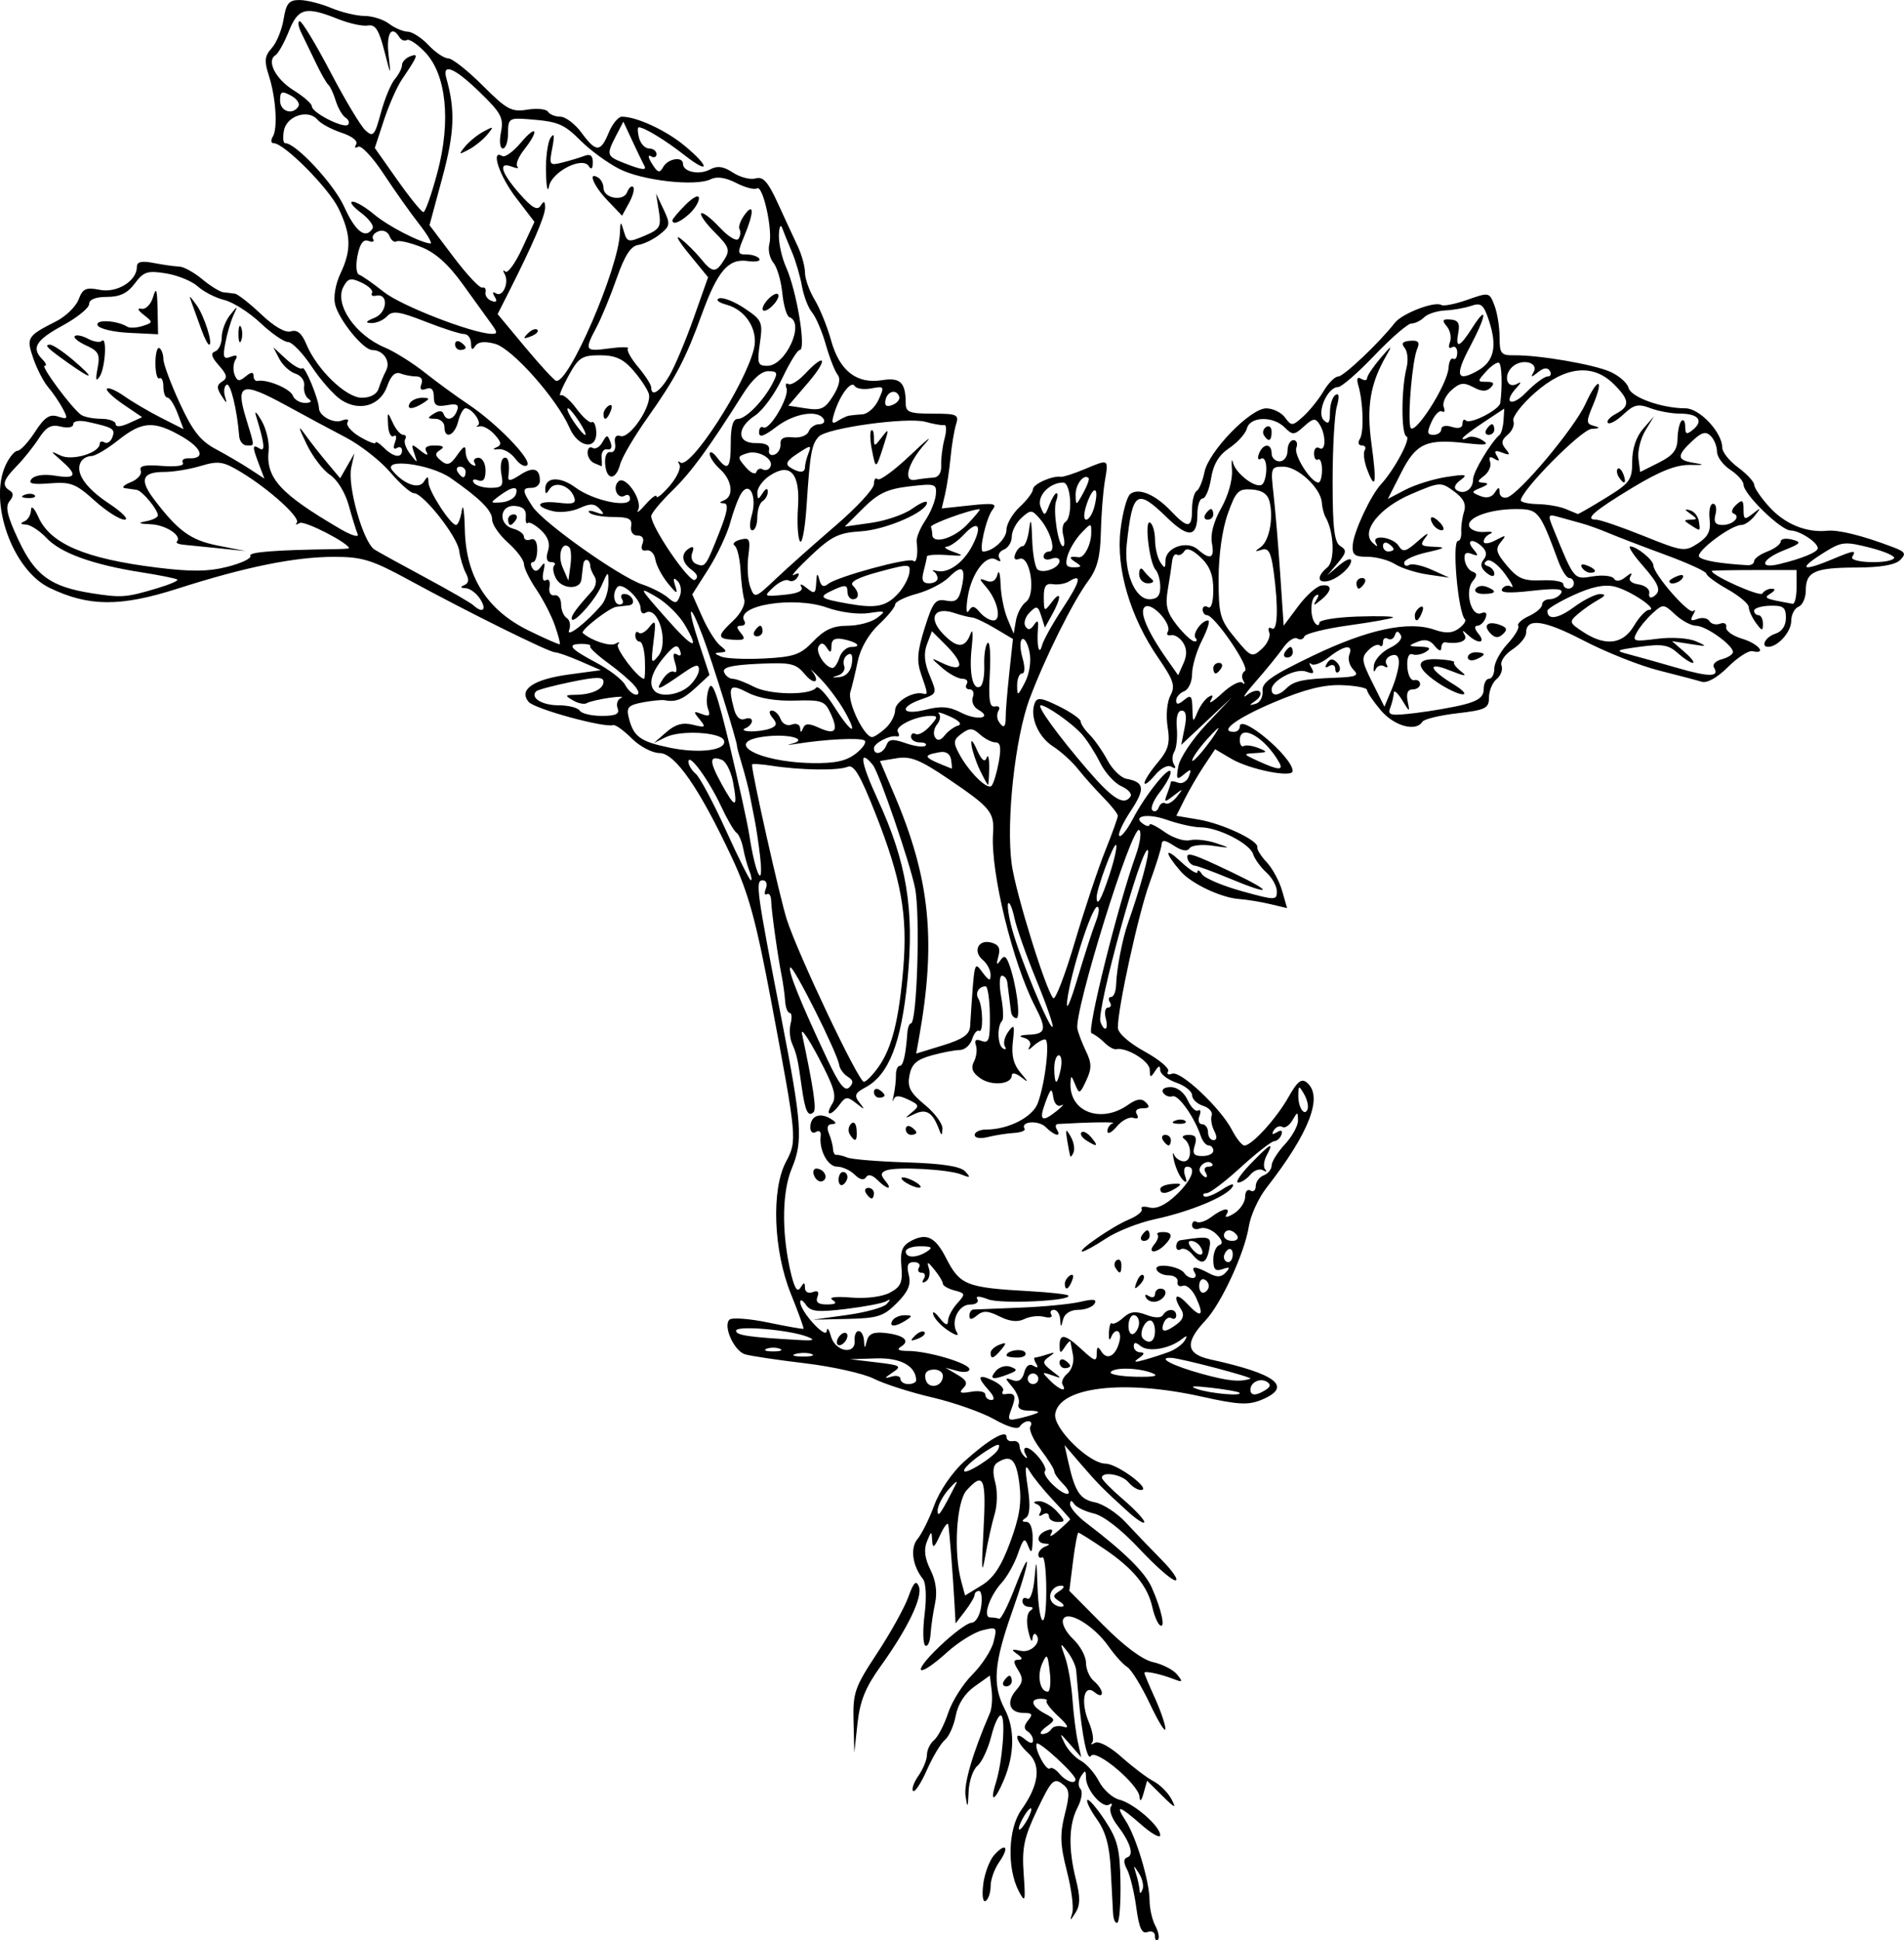 <?xml version="1.0" encoding="UTF-8" standalone="no"?>
<!-- Created with Inkscape (http://www.inkscape.org/) -->

<svg
   xmlns:dc="http://purl.org/dc/elements/1.1/"
   xmlns:cc="http://creativecommons.org/ns#"
   xmlns:rdf="http://www.w3.org/1999/02/22-rdf-syntax-ns#"
   xmlns:svg="http://www.w3.org/2000/svg"
   xmlns="http://www.w3.org/2000/svg"
   xmlns:sodipodi="http://sodipodi.sourceforge.net/DTD/sodipodi-0.dtd"
   xmlns:inkscape="http://www.inkscape.org/namespaces/inkscape"
   width="359.074"
   height="365.878"
   id="svg2"
   version="1.1"
   inkscape:version="0.48.0 r9654"
   sodipodi:docname="drawing.svg">
  <defs
     id="defs4" />
  <sodipodi:namedview
     id="base"
     pagecolor="#ffffff"
     bordercolor="#666666"
     borderopacity="1.0"
     inkscape:pageopacity="0.0"
     inkscape:pageshadow="2"
     inkscape:zoom="1.4"
     inkscape:cx="356.67662"
     inkscape:cy="223.63417"
     inkscape:document-units="px"
     inkscape:current-layer="layer1"
     showgrid="false"
     inkscape:window-width="1680"
     inkscape:window-height="999"
     inkscape:window-x="0"
     inkscape:window-y="26"
     inkscape:window-maximized="1"
     fit-margin-top="0"
     fit-margin-left="0"
     fit-margin-right="0"
     fit-margin-bottom="0" />
  <g
     inkscape:label="Layer 1"
     inkscape:groupmode="layer"
     id="layer1"
     transform="translate(-24.038,-287.434)">
    <path
       style="fill:#000000"
       d="m 241.857,652.493 c 0,-0.701 -0.637,-1.029 -1.415,-0.731 -1.061,0.407 -1.59,-0.756 -2.115,-4.643 -0.385,-2.852 -1.163,-6.064 -1.728,-7.138 -0.719,-1.365 -0.701,-2.061 0.059,-2.315 1.304,-0.435 0.524,-2.866 -1.957,-6.101 -0.999,-1.302 -1.528,-2.834 -1.175,-3.405 0.352,-0.57 0.202,-0.765 -0.335,-0.434 -1.258,0.777 -4.328,-2.792 -4.348,-5.056 -0.013,-1.478 -0.157,-1.515 -0.958,-0.247 -0.519,0.82 -0.56,1.875 -0.092,2.343 0.468,0.468 0.227,2.047 -0.535,3.508 -1.674,3.209 -1.775,7.776 -0.301,13.629 0.819,3.254 0.8,4.822 -0.075,6.193 -1.055,1.651 -1.118,1.658 -0.622,0.068 0.303,-0.972 -0.153,-4.513 -1.013,-7.87 -1.272,-4.965 -1.348,-6.96 -0.407,-10.697 1.011,-4.016 0.942,-4.751 -0.55,-5.841 -1.509,-1.103 -2.048,-0.529 -4.658,4.964 -2.483,5.225 -2.887,7.137 -2.542,12.041 0.373,5.303 0.291,5.602 -0.907,3.317 -2.276,-4.343 -2.044,-11.825 0.477,-15.364 3.337,-4.686 3.786,-8.443 1.28,-10.71 -2.357,-2.133 -2.888,-4.487 -0.58,-2.572 0.946,0.785 1.5,0.852 1.5,0.181 0,-0.585 -0.472,-1.355 -1.049,-1.711 -0.717,-0.443 -0.678,-1.094 0.122,-2.059 0.943,-1.136 0.774,-1.411 -0.868,-1.411 -2.685,0 -3.337,-2.05 -1.37,-4.306 1.279,-1.466 1.347,-2.172 0.361,-3.75 -0.961,-1.539 -0.952,-1.947 0.044,-1.959 0.865,-0.011 0.79,-0.35 -0.242,-1.087 -1.213,-0.866 -1.082,-0.98 0.685,-0.595 2.055,0.448 4.126,-1.824 2.838,-3.113 -0.288,-0.288 -0.577,0.114 -0.642,0.893 -0.065,0.779 -0.421,0.067 -0.792,-1.583 -0.389,-1.733 -0.234,-3.31 0.368,-3.735 0.677,-0.477 0.604,-0.74 -0.208,-0.75 -0.688,-0.008 -1.25,-0.492 -1.25,-1.074 0,-0.582 0.424,-0.797 0.941,-0.477 0.518,0.32 1.114,-1.341 1.325,-3.691 0.354,-3.942 0.399,-3.847 0.574,1.227 0.28,8.108 1.659,8.944 1.659,1.006 0,-3.745 -0.338,-6.601 -0.75,-6.348 -0.412,0.253 -0.75,0.021 -0.75,-0.516 0,-0.537 0.562,-1.203 1.25,-1.48 1,-0.404 1,-0.52 0,-0.583 -1.758,-0.111 -1.558,-1.747 0.302,-2.461 1.048,-0.402 1.317,-0.194 0.828,0.643 -0.398,0.681 0.254,0.381 1.448,-0.666 1.195,-1.048 2.172,-1.991 2.172,-2.097 0,-0.105 -1.462,-1.747 -3.25,-3.648 -1.788,-1.901 -3.754,-4.333 -4.371,-5.403 -0.876,-1.522 -0.956,-0.856 -0.365,3.053 0.513,3.395 0.391,5.236 -0.379,5.735 -0.814,0.527 -0.781,0.739 0.115,0.75 0.755,0.009 1.222,1.302 1.18,3.265 -0.056,2.565 -0.231,2.839 -0.833,1.301 -0.664,-1.697 -0.916,-1.509 -1.95,1.457 -0.653,1.873 -2.027,4.325 -3.052,5.449 -2.31,2.531 -3.636,6.543 -2.162,6.543 0.587,0 1.342,0.113 1.678,0.25 0.336,0.138 1.654,-2.45 2.93,-5.75 3.36,-8.693 2.981,-5.382 -0.52,4.548 -3.413,9.679 -3.712,13.728 -1.347,18.252 1.923,3.677 1.864,8.479 -0.162,13.328 -1.694,4.053 -2.759,4.485 -1.537,0.622 1.256,-3.972 1.915,-12.201 1.021,-12.753 -0.42,-0.259 -1.256,1.485 -1.858,3.876 -0.602,2.391 -1.779,4.916 -2.616,5.61 -0.836,0.694 -1.588,2.895 -1.671,4.89 -0.129,3.112 -0.21,3.228 -0.572,0.82 -0.352,-2.342 1.345,-8.129 4.603,-15.693 0.355,-0.825 0.497,-2.746 0.314,-4.269 l -0.332,-2.769 -2.894,2.061 c -1.831,1.304 -3.13,3.318 -3.536,5.484 -0.353,1.883 -1.275,3.949 -2.049,4.591 -0.774,0.642 -2.307,3.203 -3.408,5.69 -1.1,2.487 -2.266,4.257 -2.59,3.933 -0.324,-0.324 0.131,-1.619 1.012,-2.877 0.881,-1.258 1.602,-3.032 1.602,-3.942 0,-0.91 0.601,-2.154 1.335,-2.763 0.734,-0.609 1.93,-2.91 2.657,-5.113 0.727,-2.202 2.789,-5.472 4.583,-7.266 1.794,-1.794 3.589,-4.564 3.988,-6.155 0.699,-2.784 0.618,-2.866 -2.126,-2.177 -1.569,0.394 -4.56,2.259 -6.648,4.145 -5.637,5.093 -6.906,4.156 -1.451,-1.071 2.583,-2.475 5.312,-4.5 6.065,-4.5 0.757,0 1.566,-1.342 1.809,-3 0.242,-1.65 0.068,-3 -0.387,-3 -0.455,0 -0.837,0.338 -0.849,0.75 -0.012,0.412 -0.823,1.79 -1.801,3.062 l -1.779,2.312 -0.208,-3.812 c -0.282,-5.153 -0.948,-13.582 -1.171,-14.812 -0.1,-0.55 -0.799,0.35 -1.555,2 -1.092,2.384 -1.396,2.59 -1.482,1 -0.102,-1.875 -0.164,-1.863 -0.994,0.199 -0.609,1.512 -0.4,3.172 0.668,5.312 1.018,2.041 1.32,4.211 0.876,6.301 -0.372,1.753 -0.757,4.382 -0.854,5.842 -0.097,1.46 -0.542,2.429 -0.987,2.154 -0.445,-0.275 -0.506,-2.936 -0.134,-5.912 0.396,-3.17 0.265,-5.926 -0.318,-6.654 -1.998,-2.498 -2.441,-5.859 -0.998,-7.564 0.781,-0.923 2.198,-3.787 3.149,-6.365 0.989,-2.682 3.376,-6.176 5.581,-8.167 4.63,-4.183 8.03,-6.165 8.03,-4.681 0,0.569 0.542,0.923 1.205,0.785 0.662,-0.138 1.225,0.275 1.25,0.917 0.025,0.642 0.455,1.542 0.956,2 0.529,0.484 0.609,0.31 0.191,-0.417 -0.396,-0.688 -0.343,-1.25 0.117,-1.25 1.241,0 4.213,3.735 3.522,4.426 -0.327,0.327 0.414,1.536 1.648,2.685 2.533,2.359 4.053,1.974 1.659,-0.421 -0.851,-0.851 -1.548,-1.875 -1.548,-2.275 0,-0.4 -1.15,-2.235 -2.555,-4.077 -1.405,-1.843 -2.279,-3.798 -1.941,-4.344 0.338,-0.547 0.164,-0.994 -0.386,-0.994 -0.55,0 -1.28,0.453 -1.621,1.006 -0.379,0.612 -2.258,0.078 -4.809,-1.368 -2.303,-1.305 -7.563,-3.161 -11.688,-4.123 -4.125,-0.963 -9.078,-2.551 -11.008,-3.529 -1.929,-0.978 -7.779,-2.29 -13,-2.914 -5.221,-0.625 -10.306,-1.385 -11.3,-1.689 -2.068,-0.633 -4.176,-5.299 -2.948,-6.527 0.45,-0.45 3.73,-0.213 7.287,0.528 3.558,0.741 6.565,1.273 6.683,1.183 0.118,-0.09 -0.952,-3.052 -2.377,-6.582 -3.295,-8.158 -3.723,-19.635 -0.928,-24.9 2.127,-4.007 2.102,-4.276 -2.794,-30.339 -2.845,-15.142 -4.273,-20.353 -7.411,-27.05 -6.119,-13.058 -10.718,-19.695 -13.646,-19.695 -1.357,0 -3.708,-1.238 -5.225,-2.75 -1.517,-1.512 -3.09,-2.645 -3.496,-2.517 -1.731,0.547 -14.862,-3.059 -15.962,-4.383 -1.935,-2.331 0.933,-4.266 7.67,-5.174 l 5.954,-0.803 -3.872,-1.686 c -2.13,-0.928 -4.282,-1.686 -4.783,-1.686 -1.112,0 -16.416,-7.575 -27.447,-13.586 -7.061,-3.848 -8.883,-4.414 -14.185,-4.414 -7.402,0 -16.738,1.894 -29.526,5.991 -10.804,3.461 -16.809,3.421 -24.188,-0.16 -6.946,-3.371 -11.498,-16.13 -8.25,-23.124 0.688,-1.48 1.7,-2.701 2.25,-2.712 0.55,-0.011 2.032,-1.614 3.294,-3.561 1.79,-2.763 2.742,-3.399 4.336,-2.893 1.834,0.582 1.923,0.427 0.878,-1.526 -0.64,-1.196 -1.871,-3 -2.736,-4.01 -0.865,-1.01 -2.124,-3.441 -2.798,-5.402 -1.358,-3.95 -1.185,-4.231 4.318,-7.027 1.811,-0.92 3.709,-2.768 4.218,-4.106 0.787,-2.069 1.384,-2.342 3.984,-1.822 3.251,0.65 7.005,-1.664 7.005,-4.318 0,-0.996 0.87,-1.191 3.25,-0.732 1.788,0.345 3.925,0.644 4.75,0.664 0.825,0.02 2.772,1.094 4.327,2.387 1.555,1.293 3.355,2.402 4,2.465 0.645,0.063 1.623,0.182 2.173,0.263 0.55,0.081 2.777,1.831 4.95,3.889 2.476,2.346 4.572,3.544 5.618,3.212 1.161,-0.368 2.035,0.356 2.874,2.381 1.993,4.812 7.497,10.14 10.474,10.14 1.647,0 2.851,-0.661 3.188,-1.75 0.298,-0.963 0.927,-2.48 1.397,-3.372 0.919,-1.742 -0.521,-3.878 -2.612,-3.878 -1.67,0 -6.257,-5.626 -7,-8.585 -0.35,-1.393 0.077,-3.879 1,-5.824 2.116,-4.459 2.032,-7.344 -0.359,-12.291 -1.865,-3.86 -10.257,-12.3 -12.231,-12.3 -0.505,0 -0.581,-0.545 -0.169,-1.212 0.977,-1.58 0.596,-7.414 -0.757,-11.601 -0.876,-2.712 -0.773,-3.642 0.57,-5.126 0.903,-0.997 1.906,-3.444 2.229,-5.437 0.486,-2.996 1.004,-3.624 2.989,-3.624 1.321,0 4.017,0.675 5.991,1.5 1.975,0.825 4.799,1.5 6.277,1.5 1.478,0 3.56,0.661 4.628,1.468 1.068,0.808 2.65,1.483 3.517,1.5 0.867,0.018 2.633,1.157 3.924,2.532 1.292,1.375 2.967,2.5 3.722,2.5 0.755,0 3.671,2.298 6.479,5.106 4.567,4.567 5.457,5.049 8.434,4.566 1.83,-0.297 3.588,-0.12 3.905,0.394 0.318,0.514 1.366,0.934 2.33,0.934 0.964,0 2.751,1.35 3.971,3 2.778,3.758 3.602,3.758 5.158,0 0.683,-1.65 1.796,-3 2.472,-3 2.766,0 8.252,2.53 11.76,5.422 4.877,4.022 4.893,5.628 0.018,1.806 -3.563,-2.793 -7.565,-5.229 -8.591,-5.229 -0.26,0 -0.237,0.9 0.051,2 0.288,1.1 1.146,2 1.906,2 0.761,0 1.383,0.477 1.383,1.059 0,0.582 -0.483,0.76 -1.074,0.395 -0.591,-0.365 -0.49,0.272 0.225,1.415 1.081,1.73 1.437,1.832 2.124,0.605 0.894,-1.597 3.726,-2.039 3.726,-0.581 0,1.511 3.04,2.156 5.062,1.074 1.427,-0.764 2.547,-0.613 4.379,0.587 1.354,0.887 3.271,1.375 4.26,1.084 1.399,-0.411 2.328,0.628 4.174,4.667 1.306,2.858 2.994,6.502 3.75,8.099 0.756,1.597 1.377,3.847 1.379,5 0.002,1.153 0.819,3.446 1.815,5.096 0.996,1.65 2.398,5.121 3.116,7.713 1.585,5.723 4.835,8.248 9.619,7.472 3.441,-0.558 4.446,0.435 4.446,4.397 0,1.639 0.739,1.918 5.067,1.918 4.626,0 5.012,0.176 4.428,2.016 -0.352,1.109 -0.819,3.921 -1.039,6.25 -0.219,2.329 -0.684,5.443 -1.032,6.92 l -0.633,2.686 5.342,-0.574 c 4.468,-0.48 5.162,-0.347 4.245,0.815 -1.208,1.53 -2.649,7.889 -1.788,7.889 1.84,0 4.409,-2.379 4.409,-4.083 0,-1.107 1.125,-3.055 2.5,-4.329 1.375,-1.274 2.5,-2.775 2.5,-3.336 0,-0.97 3.64,-2.596 5.268,-2.354 0.422,0.063 2.39,-0.564 4.372,-1.392 4.755,-1.987 4.628,-2.059 3.913,2.244 -0.343,2.062 -0.682,6.45 -0.754,9.75 -0.098,4.492 -0.69,6.754 -2.354,9 -2.903,3.918 -8.107,14.368 -11.057,22.203 -2.767,7.352 -4.497,23.323 -3.389,31.297 0.757,5.453 6.466,23.836 7.832,25.22 0.391,0.396 2.207,-4.329 4.037,-10.5 1.829,-6.171 4.409,-13.92 5.733,-17.22 1.324,-3.3 2.405,-6.303 2.404,-6.673 -0.002,-0.37 -1.251,-1.945 -2.777,-3.5 -1.526,-1.555 -3.663,-3.954 -4.75,-5.332 -1.087,-1.378 -3.207,-3.296 -4.71,-4.263 -2.795,-1.797 -4.409,-5.614 -3.441,-8.138 0.446,-1.162 1.256,-1.056 4.608,0.602 2.237,1.107 4.067,2.383 4.067,2.836 0,0.453 0.76,1.584 1.688,2.513 0.929,0.929 2.444,3.098 3.367,4.821 0.923,1.723 2.526,3.289 3.562,3.48 3.42,0.63 3.591,1.882 0.825,6.061 -1.504,2.273 -2.475,4.392 -2.158,4.709 0.317,0.317 1.483,-1.155 2.591,-3.27 2.41,-4.601 7.038,-10.302 7.089,-8.732 0.02,0.613 -0.915,2.325 -2.078,3.803 -1.163,1.478 -1.776,3.001 -1.363,3.385 0.413,0.384 0.953,0.132 1.199,-0.559 0.247,-0.691 0.809,-1.033 1.25,-0.761 0.441,0.272 1.415,-0.287 2.165,-1.244 1.26,-1.607 1.216,-1.625 -0.574,-0.239 -1.772,1.372 -1.878,1.343 -1.25,-0.332 0.378,-1.007 0.687,-2.006 0.687,-2.219 0,-0.213 0.617,-0.15 1.371,0.139 0.754,0.289 1.664,-0.238 2.023,-1.173 0.555,-1.447 0.419,-1.506 -0.92,-0.394 -1.38,1.145 -1.509,0.957 -1.056,-1.54 0.284,-1.565 2.668,-5.126 5.299,-7.913 l 4.783,-5.067 -4.771,4.478 -4.771,4.478 0.646,-3.229 c 0.441,-2.205 0.265,-3.229 -0.556,-3.229 -0.748,0 -1.095,1.234 -0.92,3.264 0.155,1.795 -0.062,3.82 -0.482,4.5 -0.42,0.68 -0.443,1.755 -0.05,2.39 0.448,0.725 0.274,0.883 -0.469,0.424 -0.684,-0.423 -1.999,0.249 -3.121,1.595 -1.066,1.279 -1.954,1.941 -1.972,1.471 -0.018,-0.471 1.092,-2.192 2.466,-3.826 2.054,-2.441 2.392,-3.647 1.893,-6.761 -0.342,-2.14 -0.112,-4.713 0.527,-5.909 0.962,-1.797 0.612,-2.877 -2.308,-7.121 -5.248,-7.629 -7.955,-16.77 -7.114,-24.019 0.378,-3.255 1.207,-6.336 1.844,-6.848 1.558,-1.253 4.705,0.061 7.696,3.212 3.18,3.35 3.961,3.288 3.961,-0.313 0,-1.618 0.392,-3.183 0.871,-3.479 0.479,-0.296 1.141,-1.892 1.472,-3.546 0.784,-3.921 8.642,-12.034 11.656,-12.034 1.254,0 2.852,0.782 3.551,1.737 1.198,1.638 1.393,1.625 3.435,-0.223 1.191,-1.078 2.904,-3.209 3.806,-4.737 0.902,-1.527 2.145,-2.777 2.763,-2.777 1.038,0 7.766,-6.374 10.684,-10.122 1.384,-1.778 7.529,-4.141 8.771,-3.373 0.428,0.265 2.643,-0.177 4.922,-0.981 4.091,-1.443 4.155,-1.43 5.106,1.072 0.53,1.394 0.963,4.087 0.963,5.984 0,3.107 0.274,3.447 2.75,3.414 4.666,-0.062 14.937,1.699 18.113,3.104 1.66,0.735 3.218,2.103 3.463,3.04 0.463,1.77 6.243,3.845 10.736,3.855 2.685,0.006 6.938,4.563 6.938,7.435 0,0.831 1.35,2.509 3,3.729 1.65,1.22 3.013,2.696 3.029,3.28 0.016,0.584 1.302,2.459 2.857,4.168 2.925,3.213 6.952,4.869 10.877,4.475 2.172,-0.218 6.686,0.905 12.452,3.099 2.321,0.883 2.512,1.235 1.321,2.426 -0.915,0.915 -3.734,1.399 -8.215,1.409 -7.883,0.018 -9.571,0.778 -9.571,4.312 0,1.405 -0.619,2.792 -1.375,3.082 -0.756,0.29 -1.375,1.505 -1.375,2.699 0,1.989 -2.443,4.783 -4.25,4.86 -1.618,0.069 -0.636,-1.87 1.25,-2.468 1.258,-0.399 2,-1.513 2,-3.001 0,-1.981 -0.488,-2.352 -3,-2.28 -1.65,0.047 -3,0.467 -3,0.933 0,0.466 0.375,0.848 0.833,0.848 0.458,0 0.833,0.735 0.833,1.632 0,1.414 -0.178,1.389 -1.333,-0.191 -0.733,-1.003 -1.333,-2.33 -1.333,-2.948 0,-0.619 -1.8,-2.136 -4,-3.373 -2.2,-1.236 -4,-2.565 -4,-2.953 0,-0.388 -3.487,-1.988 -7.75,-3.556 -4.263,-1.568 -9.1,-3.422 -10.75,-4.12 -1.65,-0.698 -3.9,-1.508 -5,-1.801 -1.1,-0.293 -3.017,-0.824 -4.261,-1.182 -2.136,-0.614 -2.197,-0.495 -1.109,2.171 3.992,9.781 3.833,9.589 7.453,9.001 1.859,-0.302 3.654,-0.106 3.988,0.434 0.377,0.61 1.215,0.49 2.21,-0.316 1.019,-0.826 1.346,-0.869 0.896,-0.12 -0.444,0.74 0.136,1.307 1.558,1.524 1.246,0.19 2.141,0.93 1.99,1.646 -0.151,0.715 0.186,1.016 0.75,0.667 1.642,-1.015 1.224,-2.219 -2.079,-5.981 -1.707,-1.944 -2.719,-3.52 -2.25,-3.503 1.285,0.048 4.352,2.564 4.363,3.578 0.018,1.661 6.714,9.332 7.515,8.609 0.438,-0.396 0.425,-0.08 -0.028,0.701 -0.611,1.052 -0.401,1.257 0.808,0.794 0.898,-0.344 1.917,-0.165 2.265,0.398 0.348,0.563 1.257,0.785 2.02,0.492 0.763,-0.293 1.28,0.009 1.149,0.671 -0.131,0.662 1.224,1.639 3.012,2.171 3.066,0.913 4.761,2.977 1.927,2.348 -0.727,-0.162 -2.802,1.183 -4.61,2.989 -1.986,1.983 -3.936,3.083 -4.927,2.778 -0.902,-0.278 -4.565,-1.243 -8.14,-2.146 -3.575,-0.903 -9.967,-3.446 -14.204,-5.652 -7.477,-3.892 -10.796,-4.325 -10.796,-1.408 0,0.779 -1.16,2.177 -2.578,3.106 -1.429,0.936 -2.347,2.293 -2.059,3.042 0.285,0.744 -0.129,1.89 -0.922,2.548 -0.792,0.658 -1.441,2.221 -1.441,3.475 0,2.042 -0.625,2.352 -6.002,2.976 -3.301,0.383 -6.253,1.102 -6.559,1.598 -1.208,1.954 -5.339,0.81 -7.85,-2.175 -1.424,-1.692 -2.589,-3.412 -2.589,-3.821 0,-0.41 -2.138,-0.818 -4.75,-0.909 -3.417,-0.118 -6.983,0.779 -12.709,3.197 -7.09,2.994 -10.645,5.61 -7.625,5.61 0.596,0 1.083,-0.436 1.083,-0.969 0,-2.645 9.922,5.652 9.981,8.346 0.03,1.354 -8.109,-0.26 -11.555,-2.291 l -3.075,-1.812 -2.072,3.113 c -1.14,1.712 -2.786,4.537 -3.657,6.278 l -1.585,3.165 4.227,0.714 c 4.526,0.765 11.36,3.99 11.048,5.214 -0.104,0.408 0.694,1.683 1.774,2.832 1.08,1.149 2.386,3.565 2.903,5.368 l 0.94,3.278 -3.214,-0.762 c -1.768,-0.419 -4.404,-0.848 -5.858,-0.954 -3.395,-0.245 -9.023,-2.916 -11.007,-5.223 -3.082,-3.583 -3.084,-4.727 -0.004,-1.86 1.735,1.615 3.162,2.515 3.17,2 0.008,-0.515 0.4,-0.33 0.87,0.411 0.47,0.741 3.838,2.175 7.485,3.187 6.338,1.758 6.63,1.76 6.63,0.057 0,-0.98 -0.889,-2.586 -1.974,-3.569 -1.086,-0.983 -2.216,-2.546 -2.51,-3.475 -0.637,-2.006 -6.617,-5.048 -9.924,-5.048 -1.287,0 -4.185,-0.651 -6.44,-1.446 -3.69,-1.302 -6.696,-0.626 -4.168,0.936 0.559,0.345 1.016,0.346 1.016,10e-4 0,-0.345 1.275,0.281 2.834,1.391 1.559,1.11 3.696,1.808 4.75,1.552 1.054,-0.256 3.266,-0.012 4.916,0.543 2.915,0.98 2.896,0.994 -0.672,0.485 -2.02,-0.288 -3.956,-0.065 -4.302,0.496 -0.405,0.655 -1.446,0.485 -2.911,-0.475 -1.715,-1.124 -2.299,-1.183 -2.354,-0.239 -0.04,0.691 -1.06,3.956 -2.267,7.256 -2.083,5.696 -6.01,23.618 -5.98,27.285 0.009,1.017 2.062,2.844 5.044,4.489 2.766,1.526 4.761,3.208 4.434,3.739 -0.328,0.53 0.016,0.73 0.763,0.443 1.604,-0.616 9.153,6.499 11.299,10.65 0.823,1.592 1.874,2.895 2.335,2.895 1.402,0 6.04,-5.103 8.312,-9.145 1.668,-2.968 2.438,-3.57 3.471,-2.712 3.11,2.581 0.475,9.421 -7.649,19.857 -1.499,1.925 -2.991,5.203 -3.317,7.285 -0.778,4.973 -5.207,14.566 -8.179,17.715 -3.952,4.188 -3.669,6.332 0.973,7.349 12.506,2.741 15.542,5.149 9.596,7.611 -2.494,1.033 -4.387,0.931 -11.296,-0.61 -14.708,-3.28 -26.871,-1.828 -27.604,3.294 -0.384,2.678 6.381,9.334 9.499,9.346 2.204,0.009 8.791,4.918 6.678,4.977 -0.62,0.017 -1.688,-0.643 -2.372,-1.468 -1.228,-1.479 -5,-2.117 -5,-0.846 0,0.36 1.8,2.195 4,4.078 2.2,1.883 4,3.804 4,4.269 0,0.465 -1.398,-0.423 -3.106,-1.972 -4.687,-4.251 -5.65,-5.226 -8.923,-9.029 l -3.013,-3.5 0.667,3 c 1.291,5.803 2.209,7.217 5.057,7.786 1.561,0.312 4.184,2.023 5.828,3.801 1.644,1.778 4.696,4.961 6.782,7.073 2.086,2.112 3.24,3.84 2.565,3.84 -0.675,0 -3.732,-2.677 -6.792,-5.95 -3.366,-3.599 -6.75,-6.228 -8.565,-6.654 -1.65,-0.387 -3.331,-1.198 -3.735,-1.8 -0.518,-0.773 -0.739,-0.75 -0.75,0.078 -0.008,0.646 1.358,2.221 3.038,3.5 7.263,5.534 11.067,9.29 12.362,12.206 1.805,4.063 2.62,7.761 1.569,7.11 -0.456,-0.282 -1.121,-1.837 -1.476,-3.454 -0.867,-3.948 -3.658,-7.32 -9.094,-10.989 -2.483,-1.676 -4.665,-3.047 -4.849,-3.047 -0.184,0 -0.643,2.47 -1.021,5.49 l -0.686,5.49 6.321,6.378 c 4.031,4.068 7.473,6.631 9.502,7.075 1.75,0.383 3.775,1.427 4.5,2.319 1.154,1.42 1.069,1.526 -0.681,0.85 -2.498,-0.966 -5.5,-1.595 -5.5,-1.153 0,0.183 0.89,2.295 1.978,4.693 1.088,2.398 1.988,5.034 1.999,5.859 0.012,0.825 -1.288,-1.268 -2.888,-4.65 -1.6,-3.383 -3.535,-6.533 -4.299,-7 -0.764,-0.467 -2.337,-2.2 -3.494,-3.85 -2.835,-4.041 -7.879,-7.027 -8.618,-5.101 -0.293,0.763 0.56,2.414 1.895,3.669 1.335,1.254 2.428,3.272 2.428,4.484 0,1.212 0.675,2.763 1.5,3.448 0.825,0.685 1.5,1.695 1.5,2.245 0,0.597 -0.555,0.539 -1.378,-0.144 -2.024,-1.679 -2.689,1.834 -1.075,5.673 0.707,1.682 0.986,3.393 0.619,3.802 -0.367,0.409 -0.122,0.431 0.543,0.049 0.691,-0.397 2.835,0.759 5,2.695 2.085,1.864 4.793,3.915 6.018,4.557 1.225,0.642 2.754,2.169 3.397,3.394 0.969,1.844 0.674,1.736 -1.717,-0.626 l -2.887,-2.853 -0.661,2.353 c -0.407,1.449 -0.699,1.711 -0.76,0.681 -0.139,-2.329 -8.271,-9.169 -9.17,-7.714 -0.67,1.084 -1.69,-3.778 -2.333,-11.114 -0.169,-1.925 -0.372,-4.201 -0.452,-5.059 -0.08,-0.857 -0.823,-2.432 -1.651,-3.5 -1.397,-1.8 -1.43,-1.728 -0.455,0.993 0.578,1.614 1.213,5.214 1.411,8 0.198,2.786 0.651,6.382 1.006,7.99 l 0.646,2.924 -2.108,-2.424 c -1.982,-2.279 -2.043,-2.291 -1.028,-0.197 0.594,1.225 1.964,2.701 3.046,3.28 1.082,0.579 2.631,2.336 3.442,3.906 0.811,1.569 2.539,3.12 3.838,3.446 2.735,0.686 7.707,5.007 7.707,6.697 0,0.633 -1.591,-0.245 -3.535,-1.952 -4.213,-3.699 -5.046,-3.919 -2.997,-0.793 1.972,3.01 4.508,11.424 4.521,15.005 0.006,1.549 0.497,3.725 1.092,4.836 0.595,1.111 0.82,2.281 0.5,2.601 -0.32,0.32 -0.581,0.008 -0.581,-0.693 z m -3.005,-11.772 c -1.09,-1.699 -1.118,-1.697 -0.571,0.044 0.317,1.007 0.611,2.357 0.654,3 0.057,0.843 0.216,0.831 0.571,-0.044 0.271,-0.667 -0.024,-2.017 -0.654,-3 z m -20.995,-10.288 c 0.589,-1.1 0.845,-2 0.57,-2 -0.275,0 -0.982,0.9 -1.57,2 -0.589,1.1 -0.845,2 -0.57,2 0.275,0 0.982,-0.9 1.57,-2 z m 9,-7.467 c 0,-0.977 -6.97,-7.386 -7.315,-6.726 -0.493,0.942 1.861,5.313 2.512,4.663 0.285,-0.285 1.087,0.168 1.783,1.006 1.194,1.438 3.02,2.078 3.02,1.058 z m -4.527,-9.49 c 0.325,-0.526 1.364,-0.711 2.309,-0.412 1.104,0.35 0.758,-0.344 -0.968,-1.941 -1.477,-1.367 -2.49,-2.681 -2.25,-2.921 0.24,-0.24 -0.239,-0.436 -1.064,-0.436 -2.184,0 -1.835,1.417 0.68,2.763 2.107,1.128 2.117,1.213 0.309,2.535 -1.029,0.753 -1.362,1.368 -0.739,1.368 0.623,0 1.398,-0.43 1.723,-0.956 z m -0.317,-10.794 c -0.401,-3.401 -0.534,-3.546 -1.427,-1.555 -1.017,2.267 -0.422,5.305 1.039,5.305 0.457,0 0.631,-1.688 0.388,-3.75 z m 1.844,-13.265 c -1.333,-0.875 -1.333,-1.094 0,-1.969 0.905,-0.594 1.028,-0.991 0.309,-1 -1.55,-0.02 -2.597,1.709 -1.809,2.985 0.34,0.55 1.154,0.993 1.809,0.985 0.719,-0.009 0.596,-0.406 -0.309,-1 z m -9.302,-11.186 c 1.776,-4.8 2.186,-7.43 1.722,-11.049 -0.589,-4.601 -1.597,-5.561 -4.14,-3.944 -0.831,0.528 -0.962,1.718 -0.41,3.735 0.445,1.628 0.399,4.31 -0.103,5.96 -0.502,1.65 -1.305,5.25 -1.784,8 -0.653,3.748 -0.736,2.558 -0.334,-4.75 0.558,-10.121 0.071,-11.309 -3.166,-7.731 -1.935,2.139 -2.504,11.667 -1.023,17.161 l 0.722,2.68 3.093,-1.881 c 2.266,-1.378 3.716,-3.565 5.424,-8.18 z m -10.183,-11.046 c 0.35,-0.689 -0.297,-0.191 -1.439,1.108 -1.142,1.298 -2.073,3.098 -2.07,4 0.006,1.481 0.596,0.622 3.509,-5.108 z m 7.946,-6.526 c 0.368,-0.949 0.054,-1.017 -1.234,-0.267 -2.641,1.538 -5.227,3.693 -5.227,4.354 0,1.015 5.941,-2.742 6.462,-4.087 z m 7.455,-6.868 c 0.229,-0.198 -0.596,-0.359 -1.833,-0.359 -1.375,0 -2.074,-0.486 -1.797,-1.25 0.249,-0.688 -0.276,-2.114 -1.167,-3.17 -1.496,-1.773 -1.493,-1.874 0.032,-1.319 1.119,0.407 1.823,-0.055 2.183,-1.431 0.336,-1.286 0.98,-1.754 1.753,-1.276 0.781,0.483 0.964,0.339 0.508,-0.399 -0.392,-0.635 -0.499,-1.155 -0.236,-1.155 0.262,0 1.302,-0.267 2.309,-0.594 1.51,-0.49 1.569,-0.409 0.337,0.461 -1.294,0.913 -1.226,1.263 0.5,2.597 1.993,1.54 1.993,1.541 -0.005,0.845 -1.874,-0.653 -1.894,-0.59 -0.321,0.998 1.771,1.788 3.32,2.311 2.391,0.807 -0.301,-0.488 0.112,-1.435 0.919,-2.104 0.807,-0.67 1.285,-2.183 1.063,-3.363 -0.222,-1.18 -0.444,-2.371 -0.493,-2.646 -0.049,-0.275 -0.526,0.175 -1.059,1 -0.828,1.282 -0.972,1.246 -0.985,-0.25 -0.021,-2.393 1.021,-2.199 4.245,0.79 2.358,2.187 2.742,2.291 2.755,0.75 0.012,-1.407 0.202,-1.495 0.888,-0.412 1.079,1.703 2.68,0.821 3.382,-1.863 0.568,-2.173 -0.805,-2.83 -1.6,-0.766 -0.265,0.688 -0.433,0.257 -0.374,-0.957 0.059,-1.214 0.314,-2 0.567,-1.748 0.253,0.253 1.22,-0.23 2.151,-1.071 1.292,-1.169 2.306,-1.297 4.296,-0.54 1.661,0.632 2.82,0.642 3.199,0.028 0.798,-1.291 2.476,-1.225 2.476,0.097 0,0.582 -0.403,0.81 -0.895,0.506 -0.492,-0.304 -1.153,0.119 -1.469,0.941 -0.695,1.812 0.284,1.872 2.542,0.155 1.15,-0.875 1.391,-1.729 0.765,-2.718 -1.689,-2.67 -0.961,-3.339 1.157,-1.065 2.608,2.799 3.267,2.316 1.639,-1.201 -0.682,-1.473 -1.797,-2.469 -2.478,-2.213 -0.681,0.255 -1.131,-0.082 -1,-0.75 0.131,-0.668 -0.625,-1.216 -1.68,-1.218 -1.055,-0.002 -2.085,-0.506 -2.29,-1.119 -0.437,-1.31 4.437,-0.624 5.282,0.743 0.299,0.484 0.994,0.881 1.544,0.881 0.55,0 0.722,-0.45 0.382,-1 -0.804,-1.3 0.131,-1.268 2.673,0.093 1.523,0.815 2.332,0.777 3.184,-0.147 0.884,-0.959 0.746,-1.1 -0.607,-0.624 -1.35,0.475 -1.75,0.07 -1.75,-1.769 0,-1.312 0.51,-2.555 1.134,-2.763 0.739,-0.246 0.555,-0.957 -0.529,-2.041 -0.915,-0.915 -2.325,-1.409 -3.134,-1.098 -0.809,0.31 -1.471,0.04 -1.471,-0.602 0,-0.641 0.384,-0.929 0.853,-0.639 0.469,0.29 1.706,-0.119 2.75,-0.909 2.254,-1.706 3.784,-1.935 2.852,-0.426 -0.365,0.591 0.283,0.482 1.441,-0.241 1.158,-0.723 2.105,-2.133 2.105,-3.133 0,-1 0.45,-1.54 1,-1.2 0.55,0.34 1,-0.035 1,-0.834 0,-0.799 0.675,-1.711 1.5,-2.028 0.825,-0.317 1.5,-1.157 1.5,-1.867 0,-0.71 1.125,-2.505 2.5,-3.988 1.375,-1.483 2.486,-3.503 2.47,-4.49 -0.029,-1.71 -0.078,-1.711 -1.061,-0.023 -0.567,0.974 -1.422,1.529 -1.9,1.234 -0.478,-0.296 -1.195,-0.011 -1.593,0.633 -0.478,0.773 -0.288,0.901 0.561,0.377 0.813,-0.503 1.136,-0.348 0.88,0.42 -0.223,0.668 -0.843,1.238 -1.38,1.267 -0.536,0.029 -3.374,2.245 -6.306,4.925 -2.932,2.68 -5.819,4.872 -6.417,4.872 -0.597,0 -0.825,0.261 -0.506,0.58 0.319,0.319 1.839,-0.244 3.378,-1.25 1.658,-1.084 2.463,-1.287 1.977,-0.497 -1.112,1.805 -7.971,4.653 -14.63,6.076 -3.009,0.643 -7.149,2.276 -9.2,3.63 -2.051,1.354 -4.051,2.461 -4.444,2.461 -1.228,0 5.657,-4.751 8.728,-6.023 1.606,-0.665 2.699,-1.565 2.431,-2 -0.269,-0.435 0.4,-0.558 1.486,-0.274 1.292,0.338 3.022,-0.472 5.001,-2.34 2.978,-2.811 3.958,-5.363 2.058,-5.363 -0.533,0 -0.692,0.787 -0.353,1.75 0.419,1.192 0.286,1.431 -0.419,0.75 -0.569,-0.55 -1.306,-2.125 -1.638,-3.5 -0.332,-1.375 -0.345,-1.938 -0.029,-1.25 0.316,0.688 1.162,1.25 1.88,1.25 1.5,0 1.521,-3.138 0.028,-4.235 -0.56,-0.411 -0.2,-0.741 0.817,-0.75 1.365,-0.011 1.659,0.483 1.183,1.985 -0.495,1.56 -0.18,2 1.433,2 1.137,0 2.067,-0.45 2.067,-1 0,-0.55 -0.398,-1 -0.883,-1 -0.486,0 -1.149,-0.787 -1.473,-1.75 -1.217,-3.614 -4.244,-7.883 -5.332,-7.521 -0.621,0.207 -1.422,-0.098 -1.779,-0.677 -0.376,-0.608 0.228,-1.053 1.43,-1.053 1.242,0 2.534,0.995 3.205,2.469 0.619,1.358 1.504,2.234 1.967,1.948 0.463,-0.286 0.574,0.178 0.247,1.031 -0.328,0.854 -0.097,1.552 0.511,1.552 0.609,0 1.107,0.675 1.107,1.5 0,0.825 0.466,1.5 1.035,1.5 0.662,0 0.711,-0.631 0.135,-1.75 -0.495,-0.963 -0.711,-2.274 -0.48,-2.915 0.231,-0.641 -0.505,-1.459 -1.635,-1.817 -1.13,-0.359 -2.055,-1.253 -2.055,-1.987 0,-0.734 -1.35,-1.805 -3,-2.381 -1.65,-0.575 -3.007,-1.632 -3.015,-2.348 -0.011,-0.937 -0.287,-0.882 -0.985,0.198 -0.826,1.278 -0.972,1.237 -0.985,-0.275 -0.014,-1.622 -4.388,-4.3 -6.319,-3.869 -0.442,0.099 -1.446,-0.464 -2.232,-1.249 -0.786,-0.786 -1.881,-1.581 -2.434,-1.768 -0.954,-0.322 4.949,-24.04 8.352,-33.563 0.83,-2.323 1.116,-4.467 0.635,-4.765 -1.396,-0.863 -12.299,34.226 -11.649,37.489 0.164,0.825 0.896,2.737 1.625,4.25 1.085,2.25 1.093,3.25 0.044,5.5 -1.203,2.579 -1.333,2.625 -2.09,0.75 -0.721,-1.785 -0.815,-1.805 -0.878,-0.184 -0.207,5.36 5.744,7.604 10.791,4.069 1.697,-1.189 2.602,-1.321 3.423,-0.5 0.821,0.821 0.651,1.116 -0.643,1.116 -1.053,0 -1.479,0.454 -1.061,1.13 0.421,0.682 0.155,0.949 -0.671,0.673 -0.753,-0.251 -2.151,0.478 -3.106,1.62 -0.955,1.142 -1.752,1.552 -1.77,0.91 -0.018,-0.642 0.445,-1.326 1.03,-1.521 0.84,-0.28 -4.343,-0.21 -10.372,0.141 -0.445,0.026 -0.531,0.497 -0.191,1.047 0.928,1.501 -0.44,1.203 -2.1,-0.458 -1.366,-1.366 -4.857,-1.093 -3.99,0.312 0.219,0.355 -0.69,0.711 -2.02,0.79 -1.33,0.08 -3.537,0.426 -4.904,0.769 -1.43,0.359 -2.486,0.191 -2.486,-0.395 0,-0.56 0.981,-1.019 2.179,-1.019 4.15,0 8.713,-2.32 9.704,-4.935 1.429,-3.77 2.377,-12.065 1.378,-12.065 -0.474,0 -1.467,0.562 -2.208,1.25 -0.891,0.827 -1.124,0.853 -0.688,0.076 0.372,-0.662 -0.109,-1.375 -1.103,-1.634 -1.099,-0.287 -0.727,-0.503 0.988,-0.576 3.175,-0.134 3.366,-1.025 1.14,-5.328 -4.23,-8.18 -8.418,-25.377 -7.931,-32.564 0.276,-4.071 -0.393,-4.891 -8.459,-10.361 -5.291,-3.588 -7.091,-4.311 -9.681,-3.885 l -3.181,0.523 2.766,6.5 c 6.664,15.657 7.857,27.435 4.617,45.585 l -0.551,3.085 5.014,-1.539 c 3.781,-1.16 5.047,-2.042 5.149,-3.585 0.843,-12.806 0.726,-12.314 2.397,-10.105 1.175,1.554 1.468,1.628 1.468,0.372 0,-0.863 -0.648,-2.107 -1.441,-2.764 -1.972,-1.636 -0.901,-3.951 1.533,-3.315 1.446,0.378 1.807,1.073 1.37,2.639 -0.413,1.481 -0.312,1.721 0.333,0.792 0.736,-1.06 1.072,-0.958 1.637,0.5 1.356,3.501 2.307,10.334 1.439,10.334 -0.479,0 -0.938,-0.562 -1.019,-1.25 -0.081,-0.688 -0.24,-1.925 -0.352,-2.75 -0.112,-0.825 -0.271,-2.062 -0.352,-2.75 -0.081,-0.688 -0.538,-1.25 -1.014,-1.25 -0.476,0 -0.539,1.788 -0.139,3.973 0.4,2.185 0.48,4.219 0.179,4.52 -0.975,0.975 -0.875,4.574 0.145,5.204 0.545,0.337 0.71,0.159 0.368,-0.395 -0.342,-0.554 -0.047,-1.794 0.657,-2.756 1.107,-1.514 1.222,-1.259 0.853,1.897 -0.301,2.575 0.122,4.29 1.439,5.835 1.582,1.856 1.599,1.983 0.115,0.833 -0.963,-0.745 -1.75,-0.903 -1.75,-0.349 0,1.726 -3.772,2.087 -5.939,0.569 -1.499,-1.05 -1.829,-1.914 -1.2,-3.139 0.478,-0.93 0.643,-2.325 0.367,-3.1 -0.343,-0.965 0.003,-1.216 1.097,-0.796 1.348,0.517 1.588,-0.24 1.533,-4.841 -0.036,-3 -0.394,-5.454 -0.795,-5.454 -1.289,0 -2.028,1.248 -1.37,2.313 0.867,1.403 0.977,6.602 0.129,6.077 -0.373,-0.231 -0.966,0.487 -1.317,1.595 -0.352,1.108 -1.397,2.017 -2.322,2.02 -0.925,0.003 -3.319,0.46 -5.319,1.016 -2.811,0.781 -3.756,1.63 -4.164,3.744 -0.429,2.224 0.11,3.262 2.886,5.557 1.878,1.553 3.378,3.578 3.335,4.5 -0.065,1.372 -0.18,1.404 -0.634,0.177 -1.195,-3.227 -2.417,-3.997 -4.642,-2.924 -1.872,0.902 -1.936,0.864 -0.506,-0.3 1.489,-1.212 1.425,-1.434 -0.699,-2.437 -1.721,-0.812 -2.445,-0.804 -2.745,0.029 -0.224,0.623 -0.208,0.232 0.036,-0.868 0.243,-1.1 0.432,-2.788 0.419,-3.75 -0.013,-0.963 0.302,-1.75 0.701,-1.75 0.674,0 1.139,-2.005 1.451,-6.25 0.071,-0.963 0.37,-1.753 0.664,-1.756 1.158,-0.012 1.792,-20.396 0.793,-25.494 -0.907,-4.628 -6.808,-21.847 -7.968,-23.25 -2.704,-3.271 -2.326,-0.531 0.886,6.42 5.498,11.899 6.971,20.794 5.653,34.129 -1.177,11.916 -3.522,17.896 -7.943,20.262 -1.97,1.054 -2.155,1.526 -1.122,2.851 1.111,1.425 1.047,1.437 -0.621,0.125 -1.647,-1.296 -2,-1.268 -3.11,0.25 -1.665,2.277 -2.856,2.205 -1.425,-0.087 0.911,-1.458 0.43,-3.115 -2.539,-8.75 -2.014,-3.823 -3.423,-5.826 -3.13,-4.451 2.122,9.956 2.748,14.147 2.198,14.697 -1.042,1.042 -1.617,-0.138 -2.24,-4.597 -0.761,-5.444 -0.939,-6.242 -1.857,-8.365 -0.42,-0.971 -0.53,-2.658 -0.245,-3.75 0.285,-1.092 0.201,-1.985 -0.187,-1.985 -0.389,0 -0.776,-1.012 -0.86,-2.25 -0.085,-1.238 -0.379,-3.375 -0.653,-4.75 -0.743,-3.718 -1.937,-12.26 -1.982,-14.177 -0.022,-0.922 -0.388,-1.461 -0.814,-1.198 -0.426,0.263 -0.506,-0.22 -0.179,-1.073 0.333,-0.869 0.07,-1.552 -0.599,-1.552 -1.432,0 -1.181,1.855 3.547,26.143 3.851,19.787 4.077,23.075 1.934,28.203 -1.777,4.253 -1.929,11.557 -0.389,18.735 0.774,3.61 1.376,4.761 1.985,3.799 0.725,-1.145 0.877,-1.149 0.889,-0.023 0.009,0.772 0.64,1.117 1.464,0.801 0.969,-0.372 1.265,-0.075 0.893,0.893 -0.389,1.015 0.15,1.444 1.801,1.434 1.673,-0.011 1.97,-0.261 1.022,-0.861 -0.792,-0.502 0.632,-0.682 3.5,-0.442 2.847,0.238 5.86,-0.139 7.329,-0.915 2.077,-1.098 2.442,-1.93 2.18,-4.969 -0.25,-2.9 0.127,-3.887 1.834,-4.8 2.893,-1.548 4.563,-0.735 6.575,3.203 2.632,5.149 3.802,5.615 15.766,6.284 3.767,0.211 7.041,0.575 7.276,0.809 1.002,1.002 -12.621,1.66 -15.073,0.728 -1.748,-0.665 -2.454,-0.67 -2.05,-0.017 0.339,0.548 -0.28,0.997 -1.375,0.997 -2.183,0 -3.715,3.232 -2.484,5.241 0.47,0.766 -0.168,0.639 -1.631,-0.327 -1.321,-0.872 -2.591,-2.222 -2.822,-3 -0.231,-0.778 0.293,-0.514 1.163,0.586 1.11,1.402 1.592,1.575 1.615,0.579 0.018,-0.782 0.794,-2.264 1.726,-3.293 1.603,-1.772 1.577,-1.902 -0.5,-2.445 -1.207,-0.316 -2.194,-0.885 -2.194,-1.266 0,-0.381 -0.712,-1.566 -1.582,-2.633 -1.31,-1.608 -1.489,-1.647 -1.044,-0.223 0.296,0.945 0.038,2.027 -0.573,2.405 -0.673,0.416 -0.829,0.231 -0.397,-0.468 0.392,-0.635 0.21,-1.155 -0.405,-1.155 -0.615,0 -0.84,-0.45 -0.5,-1 0.34,-0.55 -0.092,-1 -0.96,-1 -1.17,0 -1.421,0.626 -0.971,2.417 0.456,1.815 -0.101,3.131 -2.231,5.282 -2.501,2.525 -3.609,2.882 -9.338,3.009 l -6.5,0.144 6.407,-0.883 c 3.524,-0.486 6.899,-1.419 7.5,-2.073 0.802,-0.873 0.771,-1.009 -0.116,-0.51 -0.665,0.374 -4.097,1.028 -7.627,1.453 -5.286,0.636 -6.606,0.498 -7.482,-0.784 -0.585,-0.856 -1.074,-1.106 -1.087,-0.556 -0.04,1.742 4.884,7.159 5,5.5 0.058,-0.825 0.418,-0.375 0.8,1 0.816,2.934 4.691,3.585 4.466,0.75 -0.076,-0.963 0.261,-1.75 0.75,-1.75 0.489,0 0.941,0.787 1.005,1.75 0.109,1.647 0.143,1.647 0.57,0.016 0.328,-1.251 1.271,-1.645 3.388,-1.413 3.561,0.39 4.833,1.468 3.04,2.576 -0.9,0.556 -0.483,0.821 1.297,0.821 3.74,0 11.589,2.335 11.589,3.447 0,0.516 -1.012,0.663 -2.25,0.328 l -2.25,-0.609 2.26,1.332 c 1.729,1.019 1.984,1.608 1.087,2.505 -0.897,0.897 -0.547,1.06 1.49,0.69 1.465,-0.266 2.663,-0.024 2.663,0.537 0,0.561 0.52,1.02 1.155,1.02 0.691,0 0.49,-0.735 -0.5,-1.829 -2.316,-2.559 -2.062,-3.175 0.76,-1.844 1.328,0.627 2.195,1.496 1.926,1.931 -0.269,0.435 -0.118,0.727 0.335,0.648 1.931,-0.335 2.22,0.237 1.319,2.608 -0.903,2.376 -0.806,2.478 1.775,1.859 1.502,-0.36 2.918,-0.817 3.147,-1.014 z m -7.966,-7.8 c 0.658,-0.792 1.917,-1.164 2.799,-0.825 1.383,0.531 1.338,0.719 -0.323,1.37 -3.019,1.183 -3.773,1.017 -2.476,-0.545 z m 12.049,-1.618 c 0,-0.582 0.45,-0.781 1,-0.441 0.55,0.34 1,0.816 1,1.059 0,0.243 -0.45,0.441 -1,0.441 -0.55,0 -1,-0.477 -1,-1.059 z m -13,-1.834 c 0,-0.491 0.739,-1.176 1.641,-1.523 1.372,-0.527 1.434,-0.38 0.378,0.893 -1.44,1.735 -2.019,1.916 -2.019,0.63 z m 3,0.5 c 0,-0.949 2.993,-1.427 3.527,-0.563 0.325,0.526 -0.336,0.956 -1.468,0.956 -1.132,0 -2.059,-0.177 -2.059,-0.393 z m -32,-2.489 c 0,-0.55 0.45,-1.278 1,-1.618 0.55,-0.34 1,-0.168 1,0.382 0,0.55 -0.45,1.278 -1,1.618 -0.55,0.34 -1,0.168 -1,-0.382 z m 14.733,-1.242 c 0.678,-0.683 1.485,-0.991 1.793,-0.683 0.308,0.308 -0.247,0.867 -1.233,1.243 -1.425,0.543 -1.54,0.428 -0.56,-0.56 z m -4.233,-2.876 c 0.34,-0.55 1.379,-0.993 2.309,-0.985 1.457,0.013 1.484,0.149 0.191,0.985 -1.958,1.266 -3.282,1.266 -2.5,0 z m 20.198,-0.749 c -2.196,-1.106 -3.115,-1.151 -4.25,-0.208 -1.024,0.85 -1.448,0.873 -1.448,0.079 0,-0.617 0.338,-1.148 0.75,-1.179 0.412,-0.031 4.35,-0.19 8.75,-0.354 4.4,-0.164 9.532,-0.658 11.405,-1.1 2.486,-0.586 3.213,-0.49 2.691,0.354 -0.393,0.636 -1.78,1.156 -3.082,1.156 -1.414,0 -2.552,0.705 -2.825,1.75 -0.436,1.667 -0.463,1.667 -0.573,0 -0.064,-0.963 -0.593,-1.75 -1.175,-1.75 -0.582,0 -0.807,0.408 -0.499,0.907 0.308,0.499 -0.294,0.683 -1.339,0.41 -1.045,-0.273 -2.733,-0.082 -3.751,0.424 -1.246,0.62 -2.769,0.459 -4.654,-0.49 z m 27.679,-3.45 c -0.416,-0.673 -0.231,-0.829 0.468,-0.397 0.635,0.392 1.155,0.237 1.155,-0.345 0,-0.582 0.45,-1.059 1,-1.059 1.53,0 1.189,1.714 -0.468,2.349 -0.807,0.31 -1.777,0.063 -2.155,-0.548 z m -15.378,-2.743 c 0,-0.518 0.445,-1.216 0.989,-1.552 0.567,-0.35 0.735,0.051 0.393,0.941 -0.665,1.732 -1.382,2.049 -1.382,0.611 z m 13.564,-0.352 c 0.376,-0.986 0.935,-1.541 1.243,-1.233 0.308,0.308 6.4e-4,1.115 -0.683,1.793 -0.988,0.98 -1.102,0.865 -0.56,-0.56 z m -4.022,-2.638 c -0.316,-0.512 -0.193,-1.167 0.274,-1.456 0.467,-0.289 0.85,0.13 0.85,0.931 0,1.686 -0.315,1.833 -1.124,0.525 z m 14.466,-2.558 c -0.68,-0.819 -1.635,-1.242 -2.122,-0.941 -0.488,0.301 -0.887,0.071 -0.887,-0.511 0,-0.582 0.338,-1.11 0.75,-1.173 5.671,-0.862 5.952,-0.776 5.481,1.686 -0.533,2.789 -1.462,3.06 -3.222,0.939 z m 1.532,-1.444 c -0.363,-0.587 -1.138,-1.067 -1.723,-1.067 -0.663,0 -0.587,0.574 0.202,1.524 1.372,1.653 2.597,1.284 1.521,-0.458 z m -8.672,-0.409 c 0.613,-0.738 0.893,-1.563 0.622,-1.833 -0.27,-0.27 0.184,-0.491 1.009,-0.491 1.811,0 1.915,0.852 0.3,2.467 -1.645,1.645 -3.313,1.523 -1.931,-0.142 z m -2.369,-1.658 c 0.34,-0.55 0.816,-1 1.059,-1 0.243,0 0.441,0.45 0.441,1 0,0.55 -0.477,1 -1.059,1 -0.582,0 -0.781,-0.45 -0.441,-1 z m -52,-8 c -0.34,-0.55 -0.141,-1 0.441,-1 0.582,0 1.059,0.45 1.059,1 0,0.55 -0.198,1 -0.441,1 -0.243,0 -0.719,-0.45 -1.059,-1 z m 55.5,-0.787 c 0,-0.433 1.007,-0.863 2.237,-0.956 1.758,-0.132 1.919,0.033 0.75,0.772 -1.828,1.156 -2.987,1.227 -2.987,0.184 z m -60.667,-1.757 c 0,-0.801 0.375,-1.456 0.833,-1.456 0.458,0 0.833,0.423 0.833,0.941 0,0.518 -0.375,1.173 -0.833,1.456 -0.458,0.283 -0.833,-0.14 -0.833,-0.941 z m 7.302,0.036 c -0.944,-0.944 -1.742,-1.128 -2.135,-0.492 -0.393,0.636 -1.191,0.452 -2.135,-0.492 -0.829,-0.829 -2.323,-1.508 -3.32,-1.508 -1.771,0 -3.437,-3.157 -3.087,-5.85 0.096,-0.743 -0.305,-1.054 -0.892,-0.691 -0.587,0.363 -1.067,-0.016 -1.067,-0.841 0,-2.131 1.687,-2.899 3.742,-1.703 1.162,0.677 1.298,1.034 0.401,1.054 -0.899,0.02 -1.112,0.621 -0.631,1.78 0.399,0.963 0.748,2.288 0.774,2.944 0.026,0.657 0.31,1.148 0.631,1.091 0.321,-0.057 1.258,0.17 2.083,0.505 0.825,0.334 5.866,0.743 11.202,0.909 6.697,0.208 10.104,0.734 11,1.698 1.091,1.174 0.979,1.267 -0.702,0.583 -2.4,-0.977 -12.249,-1.514 -14.179,-0.773 -1.049,0.403 -1.102,0.852 -0.224,1.91 1.545,1.861 0.429,1.766 -1.462,-0.124 z m 5.365,0.508 c -0.825,-0.533 -1.05,-0.969 -0.5,-0.969 0.55,0 1.675,0.436 2.5,0.969 0.825,0.533 1.05,0.969 0.5,0.969 -0.55,0 -1.675,-0.436 -2.5,-0.969 z m -17.308,-1.359 c -0.305,-0.794 -0.023,-1.366 0.627,-1.27 1.497,0.22 2.141,1.976 0.879,2.397 -0.523,0.174 -1.201,-0.332 -1.506,-1.126 z m 82.308,-2.141 c 3.84,-3.962 4.507,-4.317 3.07,-1.631 -0.55,1.028 -0.678,2.225 -0.285,2.66 0.393,0.435 0.203,0.5 -0.422,0.142 -0.625,-0.357 -1.693,0.021 -2.372,0.84 -0.68,0.819 -1.719,1.489 -2.309,1.489 -0.591,0 0.453,-1.575 2.319,-3.5 z m -33.995,-1.5 c -0.084,-0.275 -0.339,-1.625 -0.566,-3 -0.354,-2.147 -0.263,-2.247 0.645,-0.712 0.582,0.983 0.837,2.333 0.566,3 -0.271,0.667 -0.561,0.987 -0.645,0.712 z m 3.024,-2.961 c -0.809,-0.512 -1.211,-1.191 -0.892,-1.509 0.318,-0.318 1.148,0.107 1.843,0.946 1.443,1.738 1.166,1.902 -0.951,0.563 z m 14.471,-0.039 c -0.34,-0.55 -0.141,-1 0.441,-1 0.582,0 1.059,0.45 1.059,1 0,0.55 -0.198,1 -0.441,1 -0.243,0 -0.719,-0.45 -1.059,-1 z m -59.054,-1.087 c -0.37,-0.598 -0.266,-1.493 0.229,-1.988 0.535,-0.535 0.962,-0.093 1.051,1.087 0.167,2.22 -0.273,2.53 -1.28,0.901 z m 10.554,-0.972 c 0,-0.582 0.45,-0.781 1,-0.441 0.55,0.34 1,0.816 1,1.059 0,0.243 -0.45,0.441 -1,0.441 -0.55,0 -1,-0.477 -1,-1.059 z m 50.812,-1.624 c 0.722,-0.289 1.584,-0.253 1.917,0.079 0.332,0.332 -0.258,0.569 -1.312,0.525 -1.165,-0.048 -1.402,-0.285 -0.604,-0.604 z m -56.812,-5.376 c 0,-0.582 0.45,-0.781 1,-0.441 0.55,0.34 1,0.816 1,1.059 0,0.243 -0.45,0.441 -1,0.441 -0.55,0 -1,-0.477 -1,-1.059 z m 68.917,56.687 c -0.229,-0.205 -2.667,-0.632 -5.417,-0.949 -3.372,-0.389 -4.186,-0.301 -2.5,0.272 2.498,0.849 8.704,1.38 7.917,0.677 z m 4.94,-0.518 c 0.946,-0.599 1.022,-1.067 0.25,-1.544 -1.268,-0.784 -3.107,0.1 -3.107,1.493 0,1.163 1.072,1.182 2.857,0.051 z m -60.857,-2.655 c 0,-0.732 -0.834,-1.268 -1.854,-1.191 -1.235,0.093 -1.703,0.717 -1.401,1.869 0.513,1.962 3.255,1.392 3.255,-0.677 z m -5.032,0.795 c -0.115,-2.7 -2.968,-4.241 -7.578,-4.093 l -4.89,0.157 5,0.593 c 4.568,0.542 4.827,0.707 3,1.918 -1.55,1.027 -1.606,1.203 -0.25,0.781 0.963,-0.299 1.75,-0.108 1.75,0.424 0,0.533 0.675,0.969 1.5,0.969 0.825,0 1.486,-0.338 1.468,-0.75 z m 23.032,-0.25 c 0,-0.55 -0.45,-1 -1,-1 -0.55,0 -1,0.45 -1,1 0,0.55 0.45,1 1,1 0.55,0 1,-0.45 1,-1 z m 40,-0.011 c 0.678,-0.223 -13.134,-3.865 -14.917,-3.934 -2.825,-0.109 0.208,1.481 5.748,3.012 4.937,1.364 7.149,1.587 9.168,0.922 z m -18.5,-1.054 c -2.603,-1.033 -7.254,-1.142 -7.845,-0.184 -0.255,0.412 1.856,0.801 4.691,0.864 3.461,0.076 4.497,-0.147 3.154,-0.68 z m 3.153,-4.006 c 1.184,-0.443 2.508,-1.395 2.942,-2.116 0.609,-1.012 0.459,-1.059 -0.653,-0.206 -2.31,1.771 -6.228,2.402 -7.64,1.23 -0.938,-0.778 -1.302,-0.767 -1.302,0.042 0,0.617 0.562,1.129 1.25,1.138 0.846,0.01 0.765,0.355 -0.25,1.066 -1.143,0.8 -0.905,0.884 1,0.351 1.375,-0.384 3.469,-1.061 4.653,-1.504 z m -67.384,0.416 c -0.677,-0.274 -2.027,-0.291 -3,-0.037 -0.973,0.254 -0.419,0.478 1.231,0.498 1.65,0.02 2.446,-0.187 1.769,-0.461 z m -6.019,-1.006 c -0.688,-0.277 -1.812,-0.277 -2.5,0 -0.688,0.277 -0.125,0.504 1.25,0.504 1.375,0 1.938,-0.227 1.25,-0.504 z m 5.25,-2.244 c -3.324,-1.329 -13.5,-2.203 -13.5,-1.16 0,0.873 2.38,1.223 12,1.763 2.626,0.147 3.001,-0.003 1.5,-0.603 z m 65.5,-1.094 c 0,-1.1 -0.402,-2 -0.893,-2 -1.124,0 -2.173,2.601 -1.371,3.402 1.204,1.204 2.264,0.547 2.264,-1.402 z m -3,-1.559 c 0,-0.793 -0.45,-1.441 -1,-1.441 -0.55,0 -1,0.927 -1,2.059 0,1.132 0.45,1.781 1,1.441 0.55,-0.34 1,-1.266 1,-2.059 z m 13.15,-6.941 c 0,-0.522 -0.409,-1.086 -0.908,-1.253 -0.5,-0.167 -0.908,0.397 -0.908,1.253 0,0.856 0.409,1.419 0.908,1.253 0.5,-0.167 0.908,-0.73 0.908,-1.253 z m 4.517,-5.956 c 0,-0.801 -0.375,-1.224 -0.833,-0.941 -0.458,0.283 -0.833,0.938 -0.833,1.456 0,0.518 0.375,0.941 0.833,0.941 0.458,0 0.833,-0.655 0.833,-1.456 z m -57.667,-0.544 c 1.169,-0.755 0.893,-0.973 -1.25,-0.985 -1.512,-0.008 -2.75,0.435 -2.75,0.985 0,1.264 2.043,1.264 4,0 z m 58.5,-3 c -0.34,-0.55 -1.041,-1 -1.559,-1 -0.518,0 -0.941,0.45 -0.941,1 0,0.55 0.702,1 1.559,1 0.857,0 1.281,-0.45 0.941,-1 z m -6,-12 c -0.34,-0.55 -0.067,-1 0.608,-1 0.674,0 0.956,-0.27 0.626,-0.6 -0.898,-0.898 -2.855,0.593 -2.19,1.669 0.316,0.512 0.8,0.931 1.075,0.931 0.275,0 0.222,-0.45 -0.118,-1 z m -27.941,-11.574 c 1.068,-0.866 1.411,-1.309 0.763,-0.985 -0.687,0.343 -1.313,-0.303 -1.5,-1.55 -0.277,-1.843 -0.482,-1.707 -1.485,0.985 -1.293,3.473 -0.678,3.902 2.222,1.55 z m 46.542,-3.138 c -0.961,-1.651 -1.043,-1.628 -1.071,0.296 -0.034,2.315 1.235,4.12 1.77,2.517 0.188,-0.564 -0.127,-1.829 -0.699,-2.812 z m -86.039,-3.249 c -0.782,-0.483 -1.51,-1.485 -1.619,-2.227 -0.331,-2.256 -8.684,-18.903 -9.217,-18.37 -0.52,0.52 1.951,6.648 7.015,17.396 2.217,4.705 3.276,6.046 4.114,5.208 0.838,-0.838 0.762,-1.355 -0.293,-2.007 z m 5.766,-1.798 c 2.565,-3.602 3.898,-8.904 4.713,-18.741 0.826,-9.975 -0.398,-16.768 -5.229,-29.018 -2.919,-7.4 -4.098,-9.382 -5.285,-8.881 -1.763,0.744 -8.831,0.647 -14.278,-0.197 -2.062,-0.319 -3.75,-0.418 -3.75,-0.22 0,1.703 5.267,25.145 6.553,29.164 2.099,6.561 13.531,30.651 14.546,30.651 0.421,0 1.65,-1.242 2.73,-2.759 z m 34.416,0.259 c 0.263,-1.375 0.09,-2.5 -0.383,-2.5 -0.474,0 -0.861,1.125 -0.861,2.5 0,1.375 0.173,2.5 0.383,2.5 0.211,0 0.598,-1.125 0.861,-2.5 z m -4.591,-16.629 c -1.89,-4.604 -3.753,-9.866 -4.141,-11.693 -0.387,-1.827 -0.916,-3.11 -1.174,-2.851 -0.259,0.259 0.054,2.428 0.696,4.822 1.428,5.326 7.107,19.042 7.657,18.492 0.219,-0.219 -1.148,-4.166 -3.038,-8.77 z m 13.056,7.129 c -0.288,-1.1 -0.089,-2 0.442,-2 0.531,0 0.687,-0.45 0.347,-1 -0.34,-0.55 -0.231,-1 0.241,-1 0.472,0 0.89,-1.012 0.929,-2.25 0.095,-3.048 1.183,-8.705 2.26,-11.75 2.278,-6.438 4.139,-13.264 3.728,-13.675 -1.105,-1.105 -9.757,30.254 -8.937,32.392 0.786,2.047 1.564,1.483 0.989,-0.717 z m -1.843,-18.25 c 0.596,-1.512 0.707,-2.75 0.247,-2.75 -1.042,0 -5.07,12.58 -5.669,17.704 -0.263,2.245 0.533,0.527 1.947,-4.204 1.315,-4.4 2.879,-9.238 3.475,-10.75 z m 2.574,-8.86 c 0.919,-2.811 1.472,-5.31 1.228,-5.554 -0.436,-0.436 -3.669,8.236 -3.669,9.843 0,2.01 0.896,0.436 2.441,-4.288 z m -67.924,-0.64 c -0.383,-0.963 -0.909,-2.865 -1.168,-4.229 -0.259,-1.363 -0.837,-2.713 -1.283,-3 -0.446,-0.287 -1.757,-2.546 -2.914,-5.021 -2.33,-4.987 -6.097,-10.13 -6.131,-8.372 -0.012,0.62 0.6,1.644 1.361,2.276 0.761,0.631 3.317,5.412 5.68,10.622 2.363,5.211 4.489,9.474 4.724,9.474 0.235,0 0.113,-0.787 -0.269,-1.75 z m 1.984,-3 c -0.236,-2.062 -0.67,-4.987 -0.966,-6.5 -0.295,-1.512 -0.735,-3.763 -0.978,-5 -0.243,-1.238 -0.889,-3.721 -1.435,-5.519 -0.546,-1.798 -0.97,-3.373 -0.941,-3.5 0.126,-0.56 -4.59,-15.725 -6.391,-20.55 -2.643,-7.081 -3.181,-6.18 -0.735,1.233 l 1.935,5.866 -2.546,2.36 c -2.441,2.262 -3.81,2.82 -5.907,2.407 -0.53,-0.104 -2.397,0.079 -4.149,0.408 -2.682,0.503 -3.1,0.95 -2.642,2.821 0.889,3.634 2.135,4.557 7.719,5.716 5.681,1.179 10.861,0.491 10.252,-1.362 -0.51,-1.553 -8.124,-1.992 -10.928,-0.63 l -2.288,1.112 2.353,-2.05 c 1.7,-1.481 3.087,-1.867 5,-1.391 2.395,0.596 2.515,0.498 1.256,-1.03 -1.229,-1.491 -1.179,-1.607 0.424,-0.992 1.415,0.543 1.674,0.328 1.173,-0.976 -0.353,-0.92 -0.279,-2.654 0.165,-3.854 0.618,-1.67 1.536,0.85 3.915,10.749 1.709,7.112 3.381,14.731 3.714,16.931 1.153,7.603 2.795,10.678 2.002,3.75 z m -5.064,-13.728 c -0.38,-2.025 -1.328,-3.927 -2.108,-4.226 -2.405,-0.923 -2.431,0.217 -0.1,4.473 2.641,4.822 3.148,4.765 2.207,-0.247 z m 74.971,2.624 c 0.29,-0.47 -0.512,-1.327 -1.783,-1.906 -1.271,-0.579 -3.055,-2.557 -3.965,-4.396 -0.91,-1.839 -2.444,-4.244 -3.408,-5.344 -1.784,-2.035 -6.689,-5.5 -7.787,-5.5 -0.888,0 3.24,5.692 8.884,12.25 4.71,5.472 6.886,6.794 8.059,4.896 z m -24.876,-6.396 c 0.504,-2.742 0.344,-3.75 -0.593,-3.75 -0.705,0 -2.024,-0.671 -2.931,-1.492 -1.38,-1.249 -1.943,-1.277 -3.455,-0.171 -1.562,1.142 -1.633,1.649 -0.524,3.742 1.816,3.428 5.347,6.946 6.143,6.119 0.37,-0.384 0.982,-2.386 1.361,-4.448 z m -3.538,1.5 c -0.729,-1.512 -1.447,-3.65 -1.595,-4.75 -0.168,-1.243 0.222,-0.9 1.029,0.907 0.874,1.956 1.471,2.447 1.824,1.5 0.289,-0.774 0.506,0.055 0.484,1.843 -0.023,1.788 -0.126,3.25 -0.229,3.25 -0.103,0 -0.784,-1.238 -1.513,-2.75 z m -5.447,-2 c -0.174,-1.108 -0.967,-1.623 -2.162,-1.405 -3.419,0.625 -3.179,0.951 2.275,3.092 0.089,0.035 0.038,-0.724 -0.114,-1.687 z m 61.862,0.5 c -2.688,-4.748 -7.41,-7.419 -7.41,-4.191 0,0.857 0.338,1.364 0.75,1.125 0.412,-0.239 1.65,-0.072 2.75,0.371 1.828,0.735 1.785,0.818 -0.5,0.956 -2.465,0.149 -2.458,0.171 0.5,1.525 3.793,1.737 4.804,1.792 3.91,0.214 z m -79.784,-1.67 c 1.343,-1.056 2.051,-2.161 1.575,-2.456 -0.884,-0.547 -7.305,-0.228 -12.701,0.629 -1.65,0.262 -2.14,0.272 -1.088,0.021 3.265,-0.778 -0.009,-1.866 -4.366,-1.45 -8.964,0.855 -2.37,4.887 8.297,5.074 4.359,0.076 6.462,-0.385 8.284,-1.818 z m 68.303,-4.619 c 0.314,-0.571 -0.654,0.329 -2.152,2 -1.498,1.671 -2.735,3.437 -2.75,3.924 -0.025,0.821 3.609,-3.571 4.902,-5.924 z m -62.581,3.075 c 0.454,-1.184 1.153,-1.257 3.658,-0.384 1.703,0.594 3.373,0.802 3.712,0.464 0.339,-0.339 -0.134,-0.616 -1.051,-0.616 -0.917,0 -1.667,-0.477 -1.667,-1.059 0,-0.582 0.39,-0.818 0.866,-0.524 0.476,0.294 1.671,-0.354 2.655,-1.441 1.559,-1.723 1.585,-1.976 0.199,-1.976 -2.823,0 -6.859,1.966 -6.206,3.023 0.349,0.565 0.264,0.944 -0.19,0.843 -1.319,-0.294 -4.324,1.264 -4.324,2.241 0,1.444 1.736,1.022 2.348,-0.571 z m 13.516,-3.709 c 0.823,-0.243 0.229,-0.918 -1.5,-1.704 -1.575,-0.716 -2.53,-0.965 -2.122,-0.554 0.408,0.411 0.256,1.331 -0.336,2.045 -0.593,0.714 -0.77,1.795 -0.395,2.402 0.471,0.762 1.039,0.657 1.836,-0.341 0.635,-0.795 1.768,-1.626 2.517,-1.848 z m -13.692,0.518 c 1.006,-0.91 1.829,-2.455 1.829,-3.433 0,-1.605 3.376,-3.606 5.25,-3.111 0.971,0.257 0.955,0.084 -0.345,-3.645 -0.871,-2.5 -0.736,-4.285 0.664,-8.735 1.55,-4.929 2.031,-5.54 4.048,-5.155 1.867,0.357 2.408,-0.102 2.931,-2.486 0.84,-3.824 0.09,-4.419 -2.412,-1.917 -1.117,1.117 -3.854,2.522 -6.083,3.122 -2.229,0.6 -4.053,1.501 -4.053,2.002 0,0.501 -1.398,2.218 -3.107,3.815 -1.863,1.741 -3.434,4.465 -3.922,6.801 -0.448,2.143 -1.086,4.796 -1.417,5.896 -0.577,1.916 2.601,8.5 4.104,8.5 0.377,0 1.509,-0.745 2.515,-1.655 z m -21.728,0.038 c 1.244,-0.477 1.348,-0.929 0.459,-2 -0.705,-0.849 -0.756,-1.383 -0.133,-1.383 0.558,0 1.292,0.722 1.631,1.604 0.351,0.916 1.255,1.358 2.107,1.031 0.82,-0.315 1.527,-0.024 1.571,0.646 0.06,0.933 0.193,0.938 0.566,0.02 0.367,-0.903 1.089,-0.924 2.925,-0.087 3.145,1.433 3.799,0.69 2.295,-2.61 -1.115,-2.448 -1.646,-2.641 -6.811,-2.486 -3.568,0.107 -6.773,-0.438 -8.828,-1.5 -3.448,-1.783 -3.798,-1.351 -2.582,3.189 0.378,1.411 1.149,2.103 1.986,1.781 0.753,-0.289 1.369,-0.127 1.369,0.36 0,0.487 -0.562,1.112 -1.25,1.39 -0.688,0.277 -0.274,0.54 0.918,0.583 1.193,0.043 2.892,-0.199 3.776,-0.538 z m 13.904,-3.47 c -1.016,-1.774 -2.973,-4.393 -4.348,-5.819 -1.375,-1.427 -2.163,-2.166 -1.75,-1.644 1.713,2.168 0.525,2.859 -1.251,0.728 -1.741,-2.088 -2.63,-2.29 -8.838,-2 -5.014,0.234 -6.772,0.664 -6.424,1.572 0.263,0.688 0.993,1.253 1.621,1.256 0.629,0.003 2.444,0.685 4.034,1.514 2.963,1.545 10.628,1.646 11.717,0.154 0.334,-0.458 1.896,1.204 3.471,3.692 3.221,5.091 4.619,5.523 1.769,0.546 z m 30.5,1.337 c -0.015,-0.963 0.286,-4.675 0.67,-8.25 l 0.698,-6.5 -3.358,-2 c -1.847,-1.1 -3.808,-2.027 -4.358,-2.059 -0.55,-0.033 -2.058,-0.415 -3.351,-0.849 -3.745,-1.259 -4.978,0.897 -2.203,3.851 2.686,2.859 4.257,2.876 5.28,0.058 0.399,-1.1 0.496,0.059 0.215,2.576 -0.544,4.867 0.207,8.259 1.632,7.379 0.475,-0.293 0.805,-2.093 0.733,-3.999 -0.072,-1.906 0.216,-3.801 0.639,-4.211 0.423,-0.41 0.608,2.179 0.412,5.754 -0.275,5.004 -0.052,6.437 0.967,6.225 0.728,-0.151 1.039,0.186 0.691,0.75 -0.348,0.564 -0.355,1.475 -0.015,2.025 0.914,1.479 1.379,1.22 1.348,-0.75 z m -5.178,-1.415 c -0.873,-0.488 -1.332,-1.551 -1.021,-2.362 0.311,-0.81 0.041,-1.474 -0.601,-1.474 -0.641,0 -0.888,-0.45 -0.548,-1 0.34,-0.55 -0.034,-1 -0.83,-1 -0.797,0 -2.511,-0.925 -3.809,-2.056 -2.221,-1.935 -2.231,-1.994 -0.177,-1 4.213,2.038 4.589,0.42 0.785,-3.383 l -2.53,-2.53 -0.932,2.452 c -0.653,1.716 -0.501,3.485 0.506,5.896 1.427,3.415 1.414,3.452 -1.537,4.481 -4.399,1.533 -3.76,3.128 0.79,1.973 2.878,-0.731 4.452,-0.6 6.678,0.555 3.002,1.558 6.06,1.035 3.226,-0.551 z m 43.414,-2.387 c 0.849,-0.525 0.977,-0.326 0.415,0.648 -0.445,0.772 0.529,0.161 2.165,-1.359 1.636,-1.52 3.352,-2.42 3.815,-2 0.463,0.42 0.536,0.233 0.164,-0.417 -0.372,-0.649 -0.227,-1.459 0.323,-1.799 1.023,-0.632 -5.726,-10.521 -7.18,-10.521 -0.433,0 -0.787,-0.477 -0.787,-1.059 0,-0.582 0.45,-0.781 1,-0.441 0.601,0.372 1,-0.932 1,-3.267 0,-2.805 -0.665,-4.51 -2.394,-6.134 -1.559,-1.465 -2.63,-1.869 -3.069,-1.158 -0.371,0.6 -0.997,0.892 -1.391,0.649 -0.394,-0.244 -0.803,0.312 -0.908,1.234 -0.105,0.922 -0.474,3.348 -0.82,5.391 -0.505,2.989 -0.168,4.297 1.727,6.695 1.295,1.639 2.768,3.005 3.272,3.035 0.504,0.03 0.621,-0.241 0.259,-0.603 -0.723,-0.723 1.11,-3.342 2.339,-3.342 0.423,0 -0.082,1.67 -1.122,3.711 -1.041,2.041 -1.892,4.918 -1.892,6.393 0,1.475 -0.675,2.941 -1.5,3.257 -0.825,0.317 -1.5,1.095 -1.5,1.729 0,0.831 0.419,0.806 1.5,-0.091 1.273,-1.056 1.51,-0.81 1.563,1.628 0.058,2.623 0.139,2.686 0.93,0.725 0.477,-1.181 1.418,-2.488 2.091,-2.905 z m 0.916,-5.448 c 0,-0.55 0.477,-1 1.059,-1 0.582,0 0.781,0.45 0.441,1 -0.34,0.55 -0.816,1 -1.059,1 -0.243,0 -0.441,-0.45 -0.441,-1 z m -112.337,7.565 c -0.303,-0.789 -0.014,-1.667 0.643,-1.95 0.657,-0.283 -0.343,-0.293 -2.222,-0.021 -1.879,0.271 -3.788,0.723 -4.242,1.004 -0.454,0.281 -1.617,0.05 -2.584,-0.513 -1.589,-0.925 -1.549,-1.027 0.41,-1.054 3.135,-0.044 5.332,-1.061 5.332,-2.468 0,-0.961 -1.306,-0.954 -6.091,0.032 -3.35,0.69 -6.32,1.484 -6.6,1.764 -1.206,1.206 1.073,2.642 4.192,2.642 1.86,0 3.66,0.45 4,1 0.34,0.55 2.215,1 4.166,1 2.672,0 3.412,-0.354 2.997,-1.435 z m 159.587,-0.7 c 2.739,-0.688 3.75,-1.47 3.75,-2.903 0,-1.079 0.45,-1.961 1,-1.961 0.55,0 1,-0.877 1,-1.948 0,-1.072 1.117,-3.153 2.481,-4.626 1.365,-1.473 2.279,-3.005 2.031,-3.405 -0.247,-0.4 0.661,-1.234 2.019,-1.853 1.358,-0.619 2.469,-1.584 2.469,-2.146 0,-0.562 0.648,-1.021 1.441,-1.021 0.793,0 1.76,-0.516 2.149,-1.146 0.52,-0.842 -0.948,-0.959 -5.537,-0.439 -4.367,0.494 -6.046,0.383 -5.58,-0.37 0.366,-0.592 1.145,-0.78 1.732,-0.418 0.587,0.362 0.034,-0.738 -1.228,-2.444 -1.262,-1.707 -2.763,-2.814 -3.336,-2.46 -0.687,0.424 -0.633,0.78 0.159,1.044 0.66,0.22 1.201,0.868 1.201,1.439 0,0.624 -0.605,0.537 -1.512,-0.216 -1.032,-0.857 -1.198,-1.633 -0.524,-2.446 0.661,-0.797 0.599,-1.581 -0.188,-2.367 -1.73,-1.73 -3.235,-1.434 -1.757,0.347 1.05,1.266 1,1.422 -0.3,0.923 -1.099,-0.422 -1.487,-0.073 -1.304,1.173 0.143,0.975 0.802,1.954 1.465,2.175 0.914,0.305 0.926,0.737 0.051,1.791 -1.563,1.883 -0.303,6.773 1.561,6.058 0.927,-0.356 1.217,-0.045 0.851,0.909 -0.306,0.797 -1.013,1.449 -1.572,1.449 -0.585,0 -0.488,0.635 0.229,1.5 1.503,1.811 -0.05,2.01 -1.947,0.25 -1.077,-1 -1.206,-1 -0.641,0 0.631,1.117 -1.117,1.77 -3.662,1.368 -0.412,-0.065 -0.75,0.418 -0.75,1.073 0,0.709 -0.506,0.548 -1.25,-0.398 -0.873,-1.11 -1.853,-1.34 -3.25,-0.761 -1.826,0.755 -1.782,0.835 0.5,0.913 1.867,0.064 2.143,0.311 1.091,0.978 -0.775,0.491 -1.915,0.698 -2.534,0.461 -0.687,-0.264 -1.063,0.649 -0.966,2.343 0.087,1.526 0.665,2.662 1.284,2.524 0.619,-0.138 1.125,0.2 1.125,0.75 0,0.55 -0.633,1 -1.406,1 -0.931,0 -1.248,0.761 -0.937,2.25 0.445,2.133 0.39,2.12 -1.058,-0.25 -0.84,-1.375 -1.543,-1.974 -1.563,-1.332 -0.019,0.643 -0.317,1.903 -0.662,2.801 -0.549,1.432 0.036,1.553 4.75,0.985 2.957,-0.357 7.064,-1.072 9.127,-1.59 z m -4.987,-4.176 c -4.246,-2.87 -4.188,-4.594 0.145,-4.367 1.875,0.098 3.232,0.359 3.016,0.58 -0.216,0.221 0.388,1.006 1.341,1.745 1.236,0.958 0.631,0.9 -2.106,-0.202 -4.458,-1.795 -4.051,-0.263 0.7,2.633 1.727,1.053 2.466,1.889 1.641,1.857 -0.825,-0.032 -2.957,-1.043 -4.737,-2.246 z m 5.737,-4.719 c 0,-0.533 0.675,-0.969 1.5,-0.969 0.825,0 1.5,0.177 1.5,0.393 0,0.216 -0.675,0.652 -1.5,0.969 -0.825,0.317 -1.5,0.14 -1.5,-0.393 z m 4.223,-4.575 c -1.441,-1.543 -0.37,-2.389 1.923,-1.518 1.252,0.475 1.362,0.886 0.463,1.715 -0.859,0.792 -1.513,0.738 -2.386,-0.197 z m -2.75,-8.35 c 0.325,-0.526 1.252,-0.703 2.059,-0.393 2.067,0.793 1.824,1.349 -0.591,1.349 -1.132,0 -1.793,-0.43 -1.468,-0.956 z m -40.184,19.25 c -0.169,-1.594 1.714,-2.909 9.539,-6.662 10.355,-4.966 17.979,-6.592 22.888,-4.881 2.096,0.731 3.356,0.67 4.573,-0.22 0.924,-0.676 1.449,-1.46 1.166,-1.743 -1.307,-1.307 -2.486,-14.788 -1.293,-14.788 0.393,0 0.665,-0.787 0.605,-1.75 -0.06,-0.963 0.174,-2.65 0.52,-3.75 0.451,-1.434 -0.085,-2.522 -1.893,-3.845 -2.471,-1.808 -2.634,-1.797 -8.023,0.5 -6.068,2.587 -9.628,7.073 -7.309,9.21 0.86,0.793 1.045,0.799 0.611,0.023 -0.949,-1.7 3.253,-1.129 4.312,0.586 0.765,1.239 1.351,1.08 3.682,-1 1.525,-1.361 2.168,-1.686 1.43,-0.724 -1.203,1.569 -1.045,1.761 1.53,1.857 2.367,0.088 2.124,0.275 -1.378,1.059 -2.337,0.523 -4.25,1.402 -4.25,1.952 0,0.55 0.425,0.737 0.945,0.416 0.52,-0.321 2.432,0.087 4.25,0.907 l 3.305,1.491 -4,-0.578 c -2.2,-0.318 -4.997,-1.202 -6.215,-1.966 -1.218,-0.763 -3.554,-1.388 -5.19,-1.388 -2.504,0 -2.945,-0.369 -2.785,-2.332 0.201,-2.469 3.407,-9.295 5.342,-11.376 2.477,-2.664 5.689,-8.678 4.794,-8.975 -1.028,-0.341 -1.027,-8.864 0.002,-12.963 0.351,-1.399 0.192,-3.082 -0.353,-3.74 -0.711,-0.856 -0.415,-1.239 1.043,-1.349 1.554,-0.117 1.863,0.247 1.31,1.541 -0.895,2.092 -1.79,12.176 -1.304,14.681 0.445,2.294 7.024,-7.849 7.226,-11.141 0.072,-1.185 0.469,-1.946 0.882,-1.691 0.412,0.255 0.75,-0.265 0.75,-1.155 0,-0.89 -0.445,-1.343 -0.989,-1.007 -0.569,0.351 -0.733,-0.054 -0.388,-0.954 0.33,-0.861 0.066,-2.209 -0.587,-2.995 -0.962,-1.159 -0.827,-1.404 0.711,-1.288 1.417,0.107 1.787,0.727 1.459,2.444 -0.607,3.175 0.226,2.88 2.678,-0.949 2.928,-4.572 2.624,-2.191 -0.459,3.601 -2.917,5.479 -2.527,6.775 1.381,4.589 3.146,-1.76 3.794,-4.59 2.175,-9.496 -0.992,-3.005 -1.479,-3.412 -3.322,-2.777 -1.188,0.41 -3.415,0.805 -4.95,0.879 -1.534,0.074 -3.312,0.656 -3.95,1.294 -0.638,0.638 -1.713,1.16 -2.389,1.16 -0.676,0 -3.805,2.7 -6.952,6 -3.148,3.3 -6.253,6 -6.902,6 -1.989,0 -4.084,4.833 -2.697,6.22 0.906,0.906 1.18,0.568 1.18,-1.461 0,-1.453 0.468,-2.93 1.04,-3.284 0.693,-0.428 0.776,0.303 0.25,2.191 -0.435,1.559 -0.789,7.913 -0.788,14.121 0.001,8.81 0.322,11.485 1.46,12.189 1.242,0.767 1.167,1.245 -0.502,3.212 l -1.96,2.311 2.25,-1.905 c 1.238,-1.048 2.25,-1.44 2.25,-0.872 0,1.297 -2.748,3.623 -4.601,3.895 -1.843,0.27 -1.782,-1.055 0.12,-2.634 1.455,-1.207 1.25,-6.71 -0.353,-9.466 -0.314,-0.54 -0.63,-1.782 -0.702,-2.758 -0.201,-2.729 -4.526,-6.759 -7.253,-6.759 -2.354,0 -2.42,0.188 -1.845,5.25 0.328,2.888 0.891,9.635 1.252,14.995 l 0.656,9.745 2.734,-3.667 c 1.504,-2.017 3.467,-3.775 4.363,-3.906 2.111,-0.31 2.081,0.972 -0.063,2.712 -1.441,1.169 -1.566,1.164 -0.845,-0.032 0.523,-0.868 0.468,-1.171 -0.144,-0.792 -1.09,0.673 -1.093,4.255 -0.006,5.343 0.378,0.378 0.69,0.275 0.693,-0.23 0.003,-0.504 3.22,-1.021 7.149,-1.149 3.929,-0.128 6.963,-0.054 6.744,0.164 -0.219,0.218 -3.999,0.895 -8.399,1.504 -4.4,0.61 -8.151,1.552 -8.335,2.093 -0.184,0.541 -0.783,0.707 -1.33,0.369 -0.547,-0.338 -1.737,0.447 -2.645,1.744 -0.908,1.297 -3.234,4.158 -5.17,6.358 -1.936,2.2 -2.721,3.373 -1.746,2.607 0.976,-0.766 2.088,-1.079 2.471,-0.696 0.383,0.383 0.035,1.157 -0.774,1.719 -1.285,0.893 -1.281,0.967 0.029,0.585 0.825,-0.24 1.405,-1.33 1.289,-2.422 z m 4.211,-7.294 c 0.34,-0.55 0.816,-1 1.059,-1 0.243,0 0.441,0.45 0.441,1 0,0.55 -0.477,1 -1.059,1 -0.582,0 -0.781,-0.45 -0.441,-1 z m 24.5,-6.941 c 0,-0.518 0.445,-1.216 0.989,-1.552 0.567,-0.35 0.735,0.051 0.393,0.941 -0.665,1.732 -1.382,2.049 -1.382,0.611 z m -11,-6.059 c 0,-0.55 0.477,-1 1.059,-1 0.582,0 0.781,0.45 0.441,1 -0.34,0.55 -0.816,1 -1.059,1 -0.243,0 -0.441,-0.45 -0.441,-1 z m 14.459,-11.067 c -1.026,-1.66 -0.105,-1.89 1.331,-0.333 0.709,0.77 0.848,1.399 0.309,1.399 -0.539,0 -1.277,-0.48 -1.64,-1.067 z m -12.438,-10.379 c -0.569,-1.497 -0.78,-3.135 -0.469,-3.639 0.311,-0.504 0.063,-0.916 -0.552,-0.916 -0.633,0 -0.787,-0.536 -0.354,-1.236 0.801,-1.296 0.629,-6.941 -0.31,-10.14 -0.356,-1.215 -0.16,-1.634 0.557,-1.191 0.609,0.376 1.109,0.32 1.112,-0.125 0.003,-0.445 1.153,-2.159 2.556,-3.809 2.064,-2.428 2.275,-2.524 1.106,-0.5 -3.064,5.305 -3.801,9.63 -2.838,16.673 1.027,7.513 0.774,9.042 -0.808,4.882 z m 5.979,36.362 c 0,-1.234 -0.5,-1.662 -1.494,-1.28 -0.822,0.315 -1.202,1.046 -0.845,1.623 0.36,0.583 0.173,0.756 -0.42,0.389 -0.588,-0.363 -1.325,-0.095 -1.637,0.595 -0.312,0.691 -0.458,0.36 -0.323,-0.736 0.135,-1.096 1.485,-2.587 3.002,-3.314 1.635,-0.783 2.471,-1.784 2.055,-2.458 -0.515,-0.834 -0.81,-0.815 -1.105,0.07 -0.221,0.664 -0.814,0.953 -1.317,0.642 -0.503,-0.311 -0.915,-0.014 -0.915,0.66 0,0.674 -0.279,0.947 -0.619,0.607 -0.34,-0.34 -1.304,0.066 -2.142,0.904 -1.364,1.364 -1.285,1.999 0.754,6.083 l 2.277,4.56 1.365,-3.245 c 0.751,-1.785 1.365,-4.08 1.365,-5.099 z m -144.128,4.417 c -0.755,-0.917 -3.045,-2.882 -5.089,-4.367 -2.044,-1.485 -3.528,-2.889 -3.298,-3.119 0.23,-0.23 -0.46,-0.419 -1.534,-0.419 -3.002,0 -2.364,0.856 2.602,3.491 2.505,1.329 4.996,3.241 5.535,4.248 0.539,1.008 1.47,1.832 2.068,1.832 0.669,0 0.559,-0.641 -0.285,-1.667 z m 10.299,0.012 c 1.006,-0.91 1.829,-2.291 1.829,-3.068 0,-1.098 -0.612,-0.989 -2.75,0.491 -5.076,3.515 -5.543,3.673 -4.124,1.401 0.701,-1.122 1.682,-1.788 2.181,-1.479 0.516,0.319 0.599,-0.411 0.193,-1.69 -0.483,-1.521 -0.359,-2.031 0.381,-1.573 0.681,0.421 0.875,0.103 0.513,-0.84 -0.46,-1.199 -1.087,-0.917 -2.989,1.342 -2.392,2.843 -3.014,5.13 -1.74,6.404 1.214,1.214 4.648,0.692 6.505,-0.988 z m 64.172,-6.377 c -0.323,-1.615 -0.949,-2.712 -1.392,-2.439 -0.443,0.273 -0.419,1.841 0.052,3.484 0.513,1.789 0.483,2.987 -0.074,2.987 -0.512,0 -0.927,1.012 -0.924,2.25 0.006,2.085 0.113,2.045 1.465,-0.548 0.862,-1.652 1.219,-4 0.872,-5.734 z m 48.446,6.842 c 1.406,-1.406 3.116,-1.774 9.343,-2.011 3.874,-0.147 4.413,-0.396 3.292,-1.517 -0.737,-0.737 -1.087,-2.003 -0.776,-2.812 0.787,-2.052 -0.919,-1.834 -3.881,0.496 -1.376,1.082 -2.858,1.644 -3.295,1.25 -0.437,-0.394 -0.423,-0.078 0.03,0.703 0.628,1.082 0.394,1.255 -0.981,0.727 -1.9,-0.729 -6.523,1.664 -6.523,3.376 0,1.332 1.348,1.229 2.79,-0.213 z m 9.21,-3.702 c 0,-0.674 -0.52,-0.905 -1.155,-0.512 -0.744,0.46 -0.882,0.272 -0.387,-0.528 0.545,-0.882 1.077,-0.932 1.838,-0.171 0.589,0.589 0.763,1.378 0.387,1.754 -0.376,0.376 -0.683,0.132 -0.683,-0.542 z m -130.192,-1.608 c -0.072,-1.925 -0.509,-3.5 -0.97,-3.5 -0.461,0 -0.838,-0.525 -0.838,-1.167 0,-0.642 0.293,-0.874 0.651,-0.516 0.358,0.358 1.258,-0.129 1.999,-1.083 1.17,-1.506 1.273,-1.141 0.781,2.766 -0.511,4.059 -0.424,4.324 0.895,2.704 2.072,-2.545 -0.047,-9.612 -2.439,-8.133 -0.488,0.301 -0.887,-0.084 -0.887,-0.856 0,-1.753 -3.425,-4.956 -4.331,-4.05 -1.05,1.05 -0.782,3.336 0.39,3.336 0.582,0 0.781,-0.45 0.441,-1 -0.34,-0.55 -0.168,-1 0.382,-1 1.55,0 2.403,1.981 0.927,2.152 -0.72,0.084 -1.78,0.204 -2.356,0.267 -1.328,0.146 -6.895,4.489 -6.356,4.959 1.67,1.454 5.161,2.589 6.173,2.007 0.676,-0.389 0.886,-0.328 0.465,0.134 -0.606,0.667 3.808,6.48 4.921,6.48 0.155,0 0.223,-1.575 0.151,-3.5 z m 39.027,0.629 c 0.224,-1.576 -0.046,-2.116 -0.818,-1.639 -0.634,0.392 -0.922,1.313 -0.64,2.048 0.282,0.735 -0.25,1.564 -1.182,1.841 -1.23,0.367 -1.146,0.45 0.305,0.302 1.26,-0.128 2.124,-1.072 2.334,-2.554 z m 162.582,0.735 c -0.339,-0.549 0.328,-1.245 1.484,-1.548 1.155,-0.302 2.101,-0.914 2.101,-1.36 0,-1.305 -5.117,-4.956 -6.946,-4.956 -0.922,0 -2.69,-0.944 -3.928,-2.098 -2.19,-2.04 -2.307,-2.047 -4.281,-0.261 -1.116,1.01 -2.464,2.648 -2.995,3.64 -0.886,1.656 -0.572,1.753 3.843,1.182 2.728,-0.352 5.889,-0.152 7.308,0.463 2.275,0.986 2.185,1.034 -1,0.531 l -3.5,-0.553 2.361,2.048 c 1.298,1.126 2.002,2.048 1.564,2.048 -0.438,0 -1.725,-0.839 -2.861,-1.864 -1.696,-1.532 -2.956,-1.742 -7.064,-1.178 -4.731,0.65 -4.838,0.729 -2,1.469 1.65,0.431 5.7,1.567 9,2.526 6.061,1.761 8.044,1.735 6.916,-0.09 z m -100.132,-4.699 c -0.604,-0.915 -1.623,-1.541 -2.265,-1.39 -0.642,0.151 -0.911,-0.14 -0.598,-0.646 0.853,-1.381 -2.908,-5.563 -4.255,-4.731 -1.257,0.777 0.309,4.552 4.155,10.018 l 2.052,2.916 1.005,-2.252 c 0.692,-1.55 0.663,-2.77 -0.093,-3.916 z m -64.784,2.835 c 0.349,-1.1 1.354,-2 2.234,-2 2.125,0 1.087,-0.957 -1.599,-1.474 -1.498,-0.288 -2.14,0.094 -2.151,1.281 -0.012,1.331 -0.199,1.403 -0.875,0.336 -0.592,-0.933 -1.071,-1.015 -1.536,-0.263 -0.655,1.06 1.227,4.004 2.609,4.081 0.375,0.021 0.968,-0.862 1.317,-1.962 z m -4.923,-3.08 c 2.083,-2.174 3.722,-2.92 6.419,-2.92 1.992,0 4.495,-0.654 5.563,-1.454 1.797,-1.347 1.682,-1.416 -1.559,-0.932 -1.974,0.295 -5.375,-0.15 -7.801,-1.019 -6.277,-2.25 -17.462,-0.447 -15.628,2.519 0.301,0.488 0.016,0.887 -0.633,0.887 -0.898,0 -0.903,0.335 -0.022,1.396 0.943,1.137 0.687,1.369 -1.377,1.25 -3.166,-0.183 -3.17,-0.703 -0.028,-3.655 1.38,-1.297 2.294,-3.062 2.031,-3.924 -0.263,-0.862 -0.58,-3.367 -0.703,-5.567 -0.124,-2.2 -0.626,-4.275 -1.115,-4.611 -0.49,-0.336 -0.003,-0.843 1.082,-1.127 1.753,-0.458 1.921,-0.111 1.504,3.111 -0.258,1.995 -0.091,4.622 0.369,5.838 0.819,2.162 0.927,2.127 4.83,-1.571 2.196,-2.08 7.255,-6.584 11.242,-10.008 3.987,-3.424 7.25,-6.954 7.25,-7.845 0,-0.891 0.312,-1.308 0.692,-0.927 0.381,0.381 3.187,-1.682 6.236,-4.583 3.049,-2.902 4.301,-3.89 2.783,-2.195 -3.357,3.746 -4.348,7.373 -1.885,6.896 0.92,-0.178 2.413,-0.358 3.318,-0.4 1.049,-0.049 1.607,-0.891 1.54,-2.327 -0.057,-1.238 0.225,-3.491 0.627,-5.007 0.402,-1.516 0.384,-2.68 -0.04,-2.586 -0.424,0.094 -2.016,-0.179 -3.537,-0.606 -3.38,-0.949 -18.605,1.15 -20.131,2.775 -1.362,1.45 -1.655,3.11 -2.308,13.052 -0.285,4.333 -0.847,7.345 -1.249,6.694 -0.402,-0.651 -0.57,-3.521 -0.372,-6.378 0.444,-6.412 -1.434,-8.552 -5.29,-6.025 -1.31,0.859 -2.376,2.297 -2.367,3.196 0.013,1.421 0.142,1.439 0.985,0.135 0.582,-0.901 0.975,-1.025 0.985,-0.309 0.008,0.655 -0.435,1.469 -0.985,1.809 -0.55,0.34 -1,1.716 -1,3.059 0,1.343 -0.419,2.441 -0.93,2.441 -0.548,0 -0.593,-1.176 -0.108,-2.866 1.008,-3.514 -0.399,-6.478 -1.962,-4.134 -0.55,0.825 -1.488,3.3 -2.084,5.5 -0.596,2.2 -2.456,6.157 -4.132,8.794 l -3.048,4.794 1.863,4.206 c 1.025,2.314 2.547,4.755 3.382,5.425 1.341,1.076 1.343,1.23 0.019,1.32 -1.181,0.08 -1.14,0.246 0.195,0.782 0.932,0.374 4.595,0.531 8.14,0.349 5.594,-0.287 6.815,-0.716 9.243,-3.25 z m -11.077,-1.92 c 0.34,-0.55 0.816,-1 1.059,-1 0.243,0 0.441,0.45 0.441,1 0,0.55 -0.477,1 -1.059,1 -0.582,0 -0.781,-0.45 -0.441,-1 z m 22.125,-34.125 c -0.351,-1.757 -0.411,-3.423 -0.132,-3.701 0.279,-0.279 0.507,0.329 0.507,1.351 0,1.773 0.068,1.769 1.486,-0.083 1.351,-1.764 1.383,-1.622 0.352,1.559 -1.487,4.588 -1.472,4.582 -2.213,0.875 z m 74.922,34.386 c -0.288,-0.751 -0.079,-1.09 0.465,-0.754 1.135,0.701 1.294,-4.003 0.363,-10.788 -0.494,-3.605 -0.965,-4.452 -2.25,-4.045 -1.35,0.428 -1.382,0.342 -0.185,-0.506 1.612,-1.143 2.45,-5.485 1.662,-8.611 -0.353,-1.4 -1.422,-2.119 -3.346,-2.25 -2.532,-0.173 -3.006,0.311 -4.541,4.634 -1.029,2.897 -1.714,7.781 -1.714,12.215 0,6.794 0.25,7.692 3.115,11.167 2.993,3.632 3.19,3.711 5.035,2.041 1.056,-0.956 1.685,-2.352 1.397,-3.103 z m -38.991,-4.486 c 3.38,-5.132 3.769,-6.723 1.261,-5.15 -0.724,0.454 -2.104,0.696 -3.067,0.537 -1.326,-0.218 -1.742,0.394 -1.718,2.525 0.03,2.689 0.096,2.728 1.5,0.872 1.825,-2.413 1.861,-0.895 0.055,2.364 l -1.342,2.423 -0.691,-2.176 c -0.613,-1.931 -0.859,-2.008 -2.186,-0.681 -0.822,0.822 -1.185,1.997 -0.807,2.61 0.485,0.784 0.961,0.712 1.609,-0.242 0.696,-1.027 0.881,-0.87 0.76,0.643 -0.262,3.281 0.221,5.312 0.766,3.216 0.255,-0.981 1.992,-4.105 3.86,-6.941 z m -95.721,3.182 c -0.646,-1.852 -2.223,-4.913 -3.505,-6.802 -1.282,-1.889 -2.331,-4.043 -2.331,-4.787 0,-0.744 -1.35,-2.556 -3,-4.026 -1.65,-1.47 -3,-3.42 -3,-4.333 0,-1.73 -2.202,-3.944 -7.813,-7.853 -3.821,-2.663 -13.012,-3.855 -10.997,-1.427 2.148,2.588 4.983,3.605 5.922,2.124 0.707,-1.115 0.86,-1.1 0.873,0.085 0.017,1.632 4.156,8.045 5.199,8.055 0.376,0.004 0.871,-1.231 1.1,-2.743 0.229,-1.512 0.484,0.136 0.566,3.662 0.208,8.894 4.182,15.156 12.066,19.013 3.071,1.502 5.698,2.656 5.838,2.565 0.14,-0.091 -0.274,-1.681 -0.919,-3.533 z m 24.499,-0.125 c -1.048,-1.794 -3.464,-4.168 -5.37,-5.276 -3.376,-1.962 -3.337,-1.869 1.516,3.651 5.41,6.154 6.854,6.763 3.854,1.625 z m 179.007,0.168 c 0.975,-1.65 2.257,-3 2.85,-3 1.867,0 -3.559,-3.663 -6.484,-4.377 -1.937,-0.473 -4.312,0.015 -7.75,1.592 -2.726,1.251 -4.957,2.588 -4.957,2.971 0,1.811 2.003,1.526 5.045,-0.718 1.839,-1.357 4.044,-2.453 4.899,-2.436 1.155,0.023 1.04,0.316 -0.444,1.14 -1.1,0.61 -2.795,1.798 -3.766,2.639 -1.667,1.444 -1.611,1.632 1,3.353 4.201,2.77 7.521,2.368 9.607,-1.163 z m -194.651,-4 c 0.686,-0.825 1.244,-2.625 1.24,-4 -0.007,-2.417 -0.051,-2.401 -1.332,0.5 -1.258,2.851 -5.597,7.589 -5.597,6.113 0,-0.67 1,-2.018 3.814,-5.14 0.747,-0.829 0.969,-2 0.515,-2.715 -0.439,-0.692 -0.805,-1.558 -0.814,-1.924 -0.033,-1.453 -1.192,-1.739 -1.349,-0.333 -0.092,0.825 -0.242,2.085 -0.333,2.8 -0.254,1.979 -3.702,1.814 -4.796,-0.231 -0.532,-0.993 -0.682,-2.09 -0.335,-2.438 0.347,-0.347 0.076,-0.631 -0.603,-0.631 -0.796,0 -0.999,-0.741 -0.572,-2.087 0.451,-1.42 0.027,-2.679 -1.326,-3.94 -1.094,-1.019 -2.216,-1.625 -2.495,-1.346 -0.279,0.279 -0.439,-0.303 -0.356,-1.291 0.101,-1.209 -0.587,-1.841 -2.1,-1.93 -2.922,-0.172 -3.138,3.55 -0.25,4.305 1.1,0.288 2,0.969 2,1.513 0,0.545 0.562,0.775 1.25,0.511 0.784,-0.301 1.25,0.406 1.25,1.893 0,1.305 -0.364,2.373 -0.809,2.373 -0.445,0 -0.501,0.498 -0.125,1.107 0.478,0.774 0.973,0.698 1.646,-0.25 0.698,-0.985 0.826,-0.74 0.468,0.895 -0.288,1.315 -0.088,2.001 0.48,1.65 0.535,-0.331 0.831,0.231 0.657,1.249 -0.183,1.068 0.212,1.745 0.933,1.6 0.688,-0.138 1.25,0.623 1.25,1.691 0,1.068 0.481,2.238 1.068,2.601 0.588,0.363 0.788,1.392 0.444,2.285 -0.622,1.622 3.483,-1.586 6.177,-4.828 z m -17.689,-16 c 0,-0.55 0.477,-1 1.059,-1 0.582,0 0.781,0.45 0.441,1 -0.34,0.55 -0.816,1 -1.059,1 -0.243,0 -0.441,-0.45 -0.441,-1 z m 97.68,15.492 c 1.943,-1.421 0.789,-8.886 -1.252,-8.103 -0.846,0.325 -1.125,-0.016 -0.77,-0.94 0.306,-0.797 0.929,-1.449 1.386,-1.449 0.456,0 1.011,-1.462 1.233,-3.25 0.28,-2.257 0.452,-1.665 0.563,1.941 0.088,2.855 0.569,5.444 1.07,5.753 1.222,0.755 4.09,-0.408 4.09,-1.658 0,-0.55 -0.675,-0.741 -1.5,-0.424 -0.825,0.317 -1.5,0.14 -1.5,-0.393 0,-0.533 0.48,-0.969 1.067,-0.969 1.369,0 0.214,-3.91 -1.848,-6.258 -1.442,-1.641 -1.666,-1.648 -3.382,-0.095 -1.011,0.915 -1.838,2.507 -1.838,3.539 0,1.032 -0.672,2.134 -1.494,2.45 -0.822,0.315 -1.202,1.046 -0.845,1.623 0.393,0.636 0.164,0.75 -0.582,0.289 -1.863,-1.152 -4.658,2.473 -5.383,6.981 -0.351,2.184 -0.274,3.387 0.172,2.673 0.646,-1.035 1.069,-0.985 2.094,0.25 0.706,0.851 1.862,1.547 2.568,1.547 1.618,0 0.794,-3.802 -1.364,-6.293 -1.408,-1.626 -1.403,-1.736 0.054,-1.177 1.049,0.403 1.77,-0.016 2.078,-1.207 0.259,-1.003 0.524,-0.165 0.587,1.861 0.064,2.027 0.646,4.952 1.295,6.5 l 1.179,2.815 0.419,-2.461 c 0.23,-1.353 1.087,-2.95 1.905,-3.547 z m -102.913,-0.492 c -0.687,-1.1 -1.928,-2.036 -2.758,-2.079 -1.015,-0.053 -1.102,-0.243 -0.267,-0.581 0.854,-0.345 0.95,-1.047 0.307,-2.248 -0.514,-0.961 -1.086,-2.873 -1.27,-4.251 -0.362,-2.701 -6.78,-10.841 -8.547,-10.841 -0.592,0 -2.592,-1.771 -4.446,-3.937 -1.853,-2.165 -5.601,-5.105 -8.328,-6.533 -2.727,-1.428 -7.846,-4.176 -11.374,-6.107 -8.227,-4.5 -9.501,-4.116 -7.56,2.282 1.761,5.804 1.743,5.295 0.191,5.295 -0.707,0 -1.347,-0.787 -1.422,-1.75 -0.392,-5.022 -1.649,-10.147 -2.377,-9.697 -0.455,0.281 -0.588,1.284 -0.296,2.229 0.436,1.409 0.317,1.382 -0.66,-0.151 -0.94,-1.474 -0.912,-2.042 0.135,-2.689 1.055,-0.652 0.925,-1.272 -0.634,-3.027 -1.401,-1.578 -1.604,-2.332 -0.71,-2.644 0.688,-0.24 1.25,-1.439 1.25,-2.663 0,-1.224 0.7,-3.099 1.555,-4.167 1.53,-1.91 1.541,-1.909 0.641,0.059 -0.503,1.1 -1.187,3.443 -1.521,5.206 -0.508,2.685 -0.342,3.104 1.023,2.58 1.119,-0.429 1.394,-0.244 0.878,0.592 -0.414,0.67 -0.482,1.922 -0.152,2.783 0.485,1.265 0.886,1.328 2.089,0.33 1.033,-0.858 1.488,-0.892 1.488,-0.113 0,0.617 0.338,1.049 0.75,0.958 1.731,-0.379 6.146,1.451 6.646,2.754 0.298,0.775 1.343,1.403 2.322,1.394 1.1,-0.009 1.358,-0.296 0.673,-0.75 -0.61,-0.404 -0.989,-1.505 -0.844,-2.447 0.149,-0.963 -0.57,-1.977 -1.643,-2.318 -1.049,-0.333 -2.418,-1.587 -3.042,-2.788 l -1.135,-2.182 2.46,2.259 c 1.353,1.243 2.719,2 3.036,1.683 0.471,-0.471 3.049,5.786 3.114,7.558 0.053,1.44 2.736,2.908 4.251,2.327 1.035,-0.397 1.492,-0.268 1.129,0.319 -0.335,0.543 0.716,1.769 2.336,2.726 1.62,0.957 2.946,1.457 2.946,1.112 0,-0.345 0.707,0.079 1.571,0.943 1.81,1.81 3.429,2.052 3.429,0.512 0,-0.582 -0.445,-0.784 -0.989,-0.448 -0.587,0.363 -0.721,-0.086 -0.33,-1.105 0.364,-0.949 0.248,-1.462 -0.261,-1.148 -0.506,0.312 -0.98,-0.626 -1.053,-2.086 -0.13,-2.595 -0.11,-2.604 0.903,-0.404 0.57,1.238 1.444,2.25 1.942,2.25 0.498,0 0.669,0.384 0.379,0.853 -0.29,0.469 0.135,1.706 0.943,2.75 1.43,1.845 1.451,1.842 0.781,-0.103 -0.634,-1.84 -0.539,-1.88 1.19,-0.5 1.093,0.873 1.565,0.977 1.128,0.25 -0.515,-0.857 -0.025,-1.245 1.558,-1.235 1.596,0.011 1.908,0.27 1.012,0.838 -1.045,0.663 -1.014,1.058 0.16,2.032 1.18,0.979 1.76,0.778 3.047,-1.061 1.24,-1.77 1.59,-1.904 1.59,-0.607 0,0.915 0.52,1.985 1.155,2.377 0.646,0.399 0.885,0.278 0.544,-0.274 -0.336,-0.543 -0.012,-0.988 0.72,-0.988 0.737,0 1.331,1.067 1.331,2.392 0,1.661 -0.436,2.225 -1.427,1.845 -0.791,-0.304 -1.155,-0.107 -0.816,0.441 0.336,0.544 1.762,0.989 3.169,0.989 2.195,0 2.489,-0.357 2.075,-2.524 -0.265,-1.388 -0.093,-2.765 0.383,-3.059 0.864,-0.534 1.26,0.915 0.927,3.394 -0.134,0.993 0.402,0.932 2.211,-0.254 2.455,-1.609 3.728,-1.23 3.728,1.109 0,0.733 -0.675,1.333 -1.5,1.333 -1.896,0 -1.881,0.489 0.112,3.53 1.982,3.025 16.392,13.242 20.722,14.693 1.741,0.583 3.898,1.691 4.793,2.462 1.409,1.215 1.714,1.173 2.283,-0.309 0.361,-0.941 0.165,-2.198 -0.436,-2.793 -0.788,-0.781 -0.91,-0.525 -0.44,0.917 0.535,1.641 0.285,1.552 -1.396,-0.5 -1.127,-1.375 -2.192,-3.4 -2.367,-4.5 -0.175,-1.1 -0.926,-1.869 -1.667,-1.709 -0.852,0.184 -1.131,-0.277 -0.758,-1.25 0.372,-0.969 0.03,-1.541 -0.921,-1.541 -0.886,0 -1.391,-0.725 -1.219,-1.75 0.235,-1.402 -0.435,-1.75 -3.371,-1.75 -2.016,0 -4.027,-0.361 -4.47,-0.803 -0.442,-0.442 0.082,-0.488 1.165,-0.103 1.597,0.568 1.738,0.45 0.747,-0.62 -0.967,-1.044 -1.764,-1.073 -3.807,-0.142 -1.421,0.648 -3.684,0.902 -5.027,0.564 -3.687,-0.925 -2.928,-2.051 1.068,-1.585 2.84,0.332 3.399,0.117 2.923,-1.123 -0.816,-2.127 -3.605,-3.022 -4.589,-1.472 -0.661,1.042 -0.818,1.042 -0.83,0.002 -0.027,-2.294 2.783,-2.428 5.699,-0.272 3.385,2.502 10.286,3.928 10.286,2.125 0,-0.654 -0.419,-0.931 -0.931,-0.615 -1.365,0.844 -2.471,-1.455 -1.275,-2.651 1.31,-1.31 4.659,3.558 3.716,5.4 -0.364,0.712 0.272,0.232 1.414,-1.067 1.142,-1.298 2.077,-1.973 2.077,-1.5 6.7e-4,0.473 1.116,-0.435 2.478,-2.02 1.362,-1.584 2.19,-3.384 1.838,-4 -0.351,-0.616 -0.291,-0.806 0.135,-0.423 1.776,1.599 12.265,-14.561 13.924,-21.451 0.844,-3.506 -1.532,-7.302 -5.18,-8.274 -1.485,-0.396 -2.116,-0.932 -1.403,-1.193 0.712,-0.261 2.872,0.582 4.8,1.873 3.316,2.221 3.473,2.578 2.894,6.598 -0.545,3.79 -0.395,4.25 1.393,4.25 3.468,0 7.167,-8.1 4.186,-9.167 -0.513,-0.183 -1.118,-2.229 -1.346,-4.546 -0.228,-2.317 -0.987,-4.902 -1.686,-5.745 -0.699,-0.843 -1.043,-2.409 -0.763,-3.48 0.687,-2.626 -1.212,-11.22 -2.326,-10.531 -0.488,0.302 -2.255,-0.158 -3.926,-1.022 -1.982,-1.025 -3.644,-1.27 -4.779,-0.705 -2.859,1.423 -13.056,0.259 -17.352,-1.981 -2.194,-1.144 -5.377,-3.467 -7.073,-5.163 -3.32,-3.32 -4.313,-3.732 -10.066,-4.171 -3.537,-0.27 -3.75,-0.121 -3.75,2.612 0,1.594 -0.439,2.898 -0.975,2.898 -0.554,0 -0.711,-1.32 -0.363,-3.06 0.536,-2.68 0.045,-3.611 -3.956,-7.5 -4.774,-4.64 -7.185,-5.662 -6.346,-2.69 1.708,6.047 1.54,10.269 -0.747,18.737 l -2.427,8.987 4.539,6.013 c 2.496,3.307 4.929,5.901 5.407,5.763 0.477,-0.138 0.756,0.256 0.618,0.875 -0.138,0.619 0.375,1.352 1.139,1.63 0.932,0.339 1.128,0.082 0.595,-0.78 -0.492,-0.796 -0.395,-1.038 0.256,-0.635 1.28,0.791 2.525,-2.068 1.602,-3.68 -0.365,-0.638 -0.3,-0.831 0.143,-0.43 0.444,0.402 1.861,-1.545 3.149,-4.325 l 2.342,-5.055 -3.489,-4.569 c -3.156,-4.133 -4.834,-9.231 -2.58,-7.838 0.5,0.309 2.075,-0.824 3.5,-2.518 3.004,-3.57 3.554,-2.42 0.624,1.305 -1.082,1.376 -1.658,2.81 -1.28,3.188 0.378,0.378 -0.087,0.39 -1.033,0.027 -2.654,-1.018 -2.054,1.104 1.435,5.078 2.352,2.679 3.366,3.26 3.985,2.285 0.632,-0.996 0.833,-0.91 0.845,0.359 0.014,1.557 -2.348,7.031 -6.992,16.205 l -1.961,3.873 5.1,6.127 c 2.805,3.37 5.462,6.265 5.904,6.434 2.28,0.87 11.764,-21.004 12.056,-27.806 0.101,-2.361 0.143,-2.379 0.758,-0.327 0.61,2.04 0.849,2.089 3.886,0.804 2.921,-1.236 3.184,-1.69 2.704,-4.673 l -0.532,-3.304 1.421,3 c 1.312,2.77 1.258,3.131 -0.704,4.705 -1.169,0.938 -3.007,1.838 -4.085,2 -1.399,0.21 -2.559,2.011 -4.056,6.295 -1.153,3.3 -2.858,7.44 -3.79,9.2 -2.347,4.434 -2.228,4.635 2.389,4.015 2.245,-0.301 3.833,-0.298 3.528,0.007 -0.305,0.305 0.558,1.877 1.917,3.493 1.36,1.616 2.472,3.353 2.472,3.861 0,1.878 1.622,0.833 3.413,-2.199 1.014,-1.717 3.074,-6.601 4.578,-10.852 l 2.734,-7.73 -3.597,-4.398 c -1.978,-2.419 -2.707,-3.723 -1.619,-2.898 1.088,0.825 2.801,2.513 3.807,3.75 2.252,2.771 2.86,2.799 4.478,0.208 1.124,-1.8 0.91,-2.407 -1.804,-5.122 -1.694,-1.694 -2.848,-3.312 -2.564,-3.595 0.283,-0.283 1.845,0.908 3.47,2.647 1.7,1.819 3.224,2.727 3.588,2.137 0.349,-0.564 0.422,-1.368 0.164,-1.787 -0.259,-0.419 0.165,-1.63 0.941,-2.691 1.828,-2.5 1.808,-0.434 -0.038,3.984 -1.356,3.245 -1.327,3.468 0.441,3.468 1.039,0 2.118,0.369 2.396,0.819 0.278,0.45 -0.718,0.639 -2.213,0.42 -3.596,-0.528 -5.667,1.87 -8.602,9.961 -3.095,8.533 -4.949,12.064 -10.307,19.631 -2.465,3.482 -4.771,7.411 -5.124,8.731 -0.834,3.119 -2.589,3.077 -2.83,-0.068 -0.11,-1.435 0.305,-2.357 1,-2.223 0.657,0.127 1.046,-0.6 0.87,-1.627 -0.203,-1.181 0.161,-1.693 1,-1.409 1.782,0.605 6.087,-5.846 5.349,-8.017 -0.321,-0.945 -1.675,-2.956 -3.009,-4.469 -1.849,-2.096 -3.329,-2.748 -6.224,-2.742 -3.4,0.007 -4.026,0.428 -5.971,4.012 -1.195,2.202 -1.829,3.791 -1.409,3.531 0.42,-0.26 1.759,0.873 2.974,2.516 1.215,1.644 2.524,2.794 2.909,2.557 0.385,-0.238 0.759,0.558 0.831,1.768 0.214,3.588 -3.397,3.084 -5.036,-0.703 -2.353,-5.435 -10.824,-14.983 -14.055,-15.842 -1.997,-0.531 -3.212,-0.39 -3.735,0.433 -0.537,0.845 -0.78,0.682 -0.79,-0.53 -0.008,-0.963 -0.605,-1.75 -1.326,-1.75 -0.721,0 -3.999,-1.054 -7.286,-2.342 -4.975,-1.95 -6.186,-2.117 -7.229,-1 -0.689,0.738 -2.023,1.313 -2.964,1.278 -1.227,-0.045 -1.054,-0.327 0.614,-0.995 2.428,-0.974 2.688,-4.687 0.292,-4.167 -0.696,0.151 -1.045,-0.081 -0.776,-0.516 0.269,-0.435 -0.603,-1.307 -1.938,-1.936 -2.062,-0.973 -2.581,-0.858 -3.45,0.766 -1.758,3.285 2.224,9.123 7.817,11.46 1.82,0.761 5.205,2.882 7.52,4.714 2.316,1.832 6.025,4.541 8.243,6.02 5.34,3.561 12.034,10.484 11.07,11.448 -0.422,0.422 -1.43,-0.133 -2.241,-1.232 -0.811,-1.099 -2.236,-1.899 -3.168,-1.778 -1.042,0.136 -1.19,-2.8e-4 -0.383,-0.354 1.031,-0.452 0.958,-0.965 -0.344,-2.403 -0.91,-1.006 -2.175,-1.708 -2.811,-1.56 -0.636,0.148 -0.8,0.074 -0.364,-0.165 0.877,-0.48 -1.087,-3.239 -2.306,-3.239 -0.423,0 -1.052,1.125 -1.397,2.5 -0.68,2.707 -2.589,3.445 -2.589,1 0,-0.825 -0.787,-1.507 -1.75,-1.515 -1.493,-0.013 -1.529,-0.155 -0.25,-0.968 0.955,-0.607 1.621,-0.601 1.833,0.015 0.503,1.459 1.878,1.162 2.534,-0.547 0.446,-1.163 0.006,-1.411 -1.893,-1.066 -1.971,0.357 -2.474,0.033 -2.474,-1.592 0,-1.371 -0.475,-1.858 -1.449,-1.485 -0.969,0.372 -1.265,0.075 -0.893,-0.893 0.336,-0.875 -0.048,-1.449 -0.969,-1.449 -0.839,0 -2.183,-0.253 -2.988,-0.561 -0.976,-0.375 -1.802,0.413 -2.483,2.367 -1.294,3.711 -5.219,4.895 -8.69,2.62 -1.355,-0.888 -3.848,-3.704 -5.54,-6.258 -1.692,-2.554 -3.708,-4.649 -4.481,-4.656 -0.773,-0.006 -3.115,-1.625 -5.206,-3.597 -2.091,-1.972 -5.151,-3.918 -6.801,-4.324 -1.65,-0.406 -3.9,-1.558 -5,-2.559 -1.1,-1.001 -3.8,-2.11 -6,-2.464 -3.507,-0.564 -4.233,-0.331 -5.89,1.894 -1.369,1.839 -2.816,2.538 -5.25,2.538 -2.143,0 -3.36,0.486 -3.36,1.341 0,0.738 -2.25,2.566 -5,4.062 -5.079,2.764 -5.956,4.241 -3.8,6.397 0.66,0.66 0.847,1.2 0.416,1.2 -0.825,0 5.095,7.972 6.858,9.235 0.564,0.404 2.263,0.742 3.776,0.75 1.512,0.008 2.75,0.456 2.75,0.994 0,0.596 0.978,0.533 2.498,-0.159 l 2.498,-1.138 -3.575,-2.429 c -1.966,-1.336 -3.341,-2.664 -3.055,-2.95 0.286,-0.286 1.784,0.37 3.328,1.458 1.544,1.088 4.676,2.924 6.959,4.079 l 4.152,2.101 -1.121,-2.97 c -0.617,-1.634 -1.472,-2.97 -1.902,-2.97 -0.429,0 -0.781,-0.927 -0.781,-2.059 0,-1.132 -0.338,-1.85 -0.75,-1.595 -0.412,0.255 -0.75,-1.026 -0.75,-2.845 0,-1.82 0.338,-3.1 0.75,-2.845 0.412,0.255 0.75,1.189 0.75,2.075 0,0.886 1.387,4.621 3.083,8.3 2.407,5.221 3.893,7.121 6.774,8.659 2.03,1.084 4.929,2.782 6.442,3.773 l 2.751,1.802 L 72.882,375 c -1.305,-3.431 -1.288,-3.847 0.121,-2.976 1.111,0.687 0.926,-0.953 -0.705,-6.247 -0.312,-1.014 0.166,-0.574 1.064,0.976 0.897,1.55 1.499,4.089 1.336,5.64 -0.544,5.187 2.145,8.132 13.489,14.773 2.106,1.233 3.594,1.685 3.307,1.005 -0.287,-0.68 -1.046,-3.129 -1.686,-5.442 -0.67,-2.422 -2.174,-4.867 -3.544,-5.765 -1.309,-0.858 -3.294,-3.465 -4.412,-5.795 -1.603,-3.341 -1.658,-3.716 -0.263,-1.777 0.973,1.352 2.856,3.756 4.185,5.341 l 2.416,2.883 1.342,-2.341 1.342,-2.341 -0.59,2.643 c -0.775,3.473 2.268,14.19 4.401,15.499 0.92,0.564 5.272,2.959 9.672,5.322 4.4,2.363 8.428,4.687 8.95,5.166 1.751,1.603 2.58,0.891 1.318,-1.13 z m 21.482,-25.662 c -0.688,-0.277 -1.25,-1.168 -1.25,-1.98 0,-0.812 0.422,-1.215 0.939,-0.896 0.516,0.319 1.349,-0.154 1.851,-1.05 0.831,-1.485 0.967,-1.487 1.525,-0.033 0.371,0.966 0.133,1.503 -0.601,1.359 -0.668,-0.131 -1.152,0.549 -1.075,1.512 0.076,0.963 0.076,1.714 0,1.671 -0.076,-0.043 -0.701,-0.306 -1.389,-0.583 z m 1.75,-9.279 c 0,-0.518 0.445,-1.216 0.989,-1.552 0.567,-0.35 0.735,0.051 0.393,0.941 -0.665,1.732 -1.382,2.049 -1.382,0.611 z m -36.5,-2.059 c 0.34,-0.55 1.379,-0.993 2.309,-0.985 1.457,0.013 1.484,0.149 0.191,0.985 -1.958,1.266 -3.282,1.266 -2.5,0 z m -58.913,-6.551 c 0.501,-2.618 0.198,-3.226 -2.131,-4.287 -1.493,-0.68 -2.47,-1.481 -2.171,-1.78 0.299,-0.299 1.423,-0.073 2.498,0.502 1.075,0.575 2.238,0.762 2.586,0.414 1.034,-1.034 0.685,5.073 -0.382,6.702 -0.709,1.082 -0.821,0.65 -0.4,-1.551 z m -5.383,-0.878 c -4.13,-2.92 -4.783,-3.571 -3.582,-3.571 0.525,0 2.512,1.332 4.417,2.959 4.143,3.541 3.733,3.841 -0.834,0.612 z m 72.797,-3.63 c 0,-0.582 0.45,-0.781 1,-0.441 0.55,0.34 1,0.816 1,1.059 0,0.243 -0.45,0.441 -1,0.441 -0.55,0 -1,-0.477 -1,-1.059 z m -47.8,-2.691 c -0.548,-1.512 -1.322,-3.65 -1.721,-4.75 -0.725,-2 -0.725,-2 0.749,0 1.45,1.968 3.212,7.5 2.389,7.5 -0.232,0 -0.869,-1.238 -1.417,-2.75 z m 6.958,0.75 c 0,-1.375 0.227,-1.938 0.504,-1.25 0.277,0.688 0.277,1.812 0,2.5 -0.277,0.688 -0.504,0.125 -0.504,-1.25 z m 54.575,-0.124 c 0.678,-0.683 1.485,-0.991 1.793,-0.683 0.308,0.308 -0.247,0.867 -1.233,1.243 -1.425,0.543 -1.54,0.428 -0.56,-0.56 z m -81.154,-1.549 c -0.443,-1.135 3.645,-0.924 5.609,0.289 0.456,0.282 1.756,0.218 2.889,-0.141 1.974,-0.627 1.984,-0.713 0.241,-2.079 -1.183,-0.927 -1.325,-1.333 -0.408,-1.161 0.776,0.145 1.744,-0.861 2.15,-2.236 0.579,-1.961 0.76,-1.471 0.839,2.268 l 0.1,4.769 -5.481,-0.269 c -3.031,-0.148 -5.686,-0.793 -5.939,-1.441 z m 125.42,-3.082 c 0,-0.55 0.675,-1.56 1.5,-2.245 0.837,-0.694 1.5,-0.803 1.5,-0.245 0,0.55 -0.675,1.56 -1.5,2.245 -0.837,0.694 -1.5,0.803 -1.5,0.245 z m -17,-16.699 c 0,-0.25 1.125,-1.58 2.5,-2.955 1.435,-1.435 2.5,-1.946 2.5,-1.2 0,0.715 -0.823,2.044 -1.829,2.955 -1.771,1.603 -3.171,2.133 -3.171,1.2 z m -12.25,-3.748 c -2.66,-2.785 -3.789,-5.558 -1.75,-4.298 0.55,0.34 1,1.214 1,1.942 0,1.962 3.755,2.639 4.459,0.804 0.323,-0.843 0.838,-1.283 1.143,-0.978 0.305,0.305 -0.043,1.647 -0.774,2.982 l -1.328,2.427 -2.75,-2.879 z m -11.599,-5.298 c -0.067,-2.75 0.322,-5.675 0.862,-6.5 0.693,-1.057 0.79,-0.496 0.33,1.897 -0.626,3.255 -0.545,3.37 1.909,2.754 1.409,-0.354 3.278,-0.918 4.154,-1.254 1.107,-0.425 1.588,-0.045 1.578,1.246 -0.01,1.187 -0.282,1.437 -0.755,0.694 -1.209,-1.9 -6.982,1.044 -7.513,3.831 -0.244,1.283 -0.499,0.082 -0.565,-2.668 z m -15.234,-4.891 c 0.78,-0.945 2.355,-2.217 3.5,-2.827 1.895,-1.009 1.955,-0.954 0.664,0.609 -0.78,0.945 -2.355,2.217 -3.5,2.827 -1.895,1.009 -1.955,0.954 -0.664,-0.609 z m 81.713,84.247 c 0.968,-1.07 1.887,-2.775 2.042,-3.789 0.27,-1.768 0.035,-1.779 -5.686,-0.246 -3.939,1.055 -5.631,1.935 -4.977,2.589 1.275,1.275 1.27,2.59 -0.01,2.59 -0.55,0 -1,-0.665 -1,-1.479 0,-1.215 -0.447,-1.275 -2.504,-0.338 -3.113,1.418 -2.853,1.681 2.616,2.653 5.332,0.948 7.224,0.554 9.519,-1.982 z m 169.368,-1.106 -10e-4,-3.25 -7.999,0 c -4.399,0 -7.999,0.074 -7.999,0.165 10e-4,0.883 9.12,4.951 9.548,4.259 0.314,-0.508 1.106,-0.916 1.762,-0.908 0.762,0.01 0.682,0.337 -0.221,0.909 -1.38,0.874 -1.171,0.971 4.162,1.939 0.412,0.075 0.749,-1.326 0.749,-3.114 z m -309.154,0.178 c 2.292,-0.687 4,-1.417 3.794,-1.623 -0.206,-0.206 -3.246,-0.824 -6.756,-1.373 -9.163,-1.435 -15.252,-3.632 -17.913,-6.465 -1.275,-1.357 -3.027,-2.503 -3.894,-2.546 -1.032,-0.052 -1.144,-0.253 -0.326,-0.583 0.688,-0.277 1.268,-1.254 1.289,-2.171 0.022,-0.941 0.623,-0.36 1.381,1.333 2.259,5.05 8.822,7.853 22.32,9.53 6.504,0.808 9.762,0.77 13.379,-0.157 2.63,-0.674 4.552,-1.596 4.272,-2.049 -0.437,-0.707 4.601,-1.109 15.859,-1.266 1.512,-0.021 2.75,-0.095 2.75,-0.165 0,-0.962 -8.401,-5.277 -9.285,-4.77 -0.668,0.384 -0.916,0.364 -0.551,-0.043 0.799,-0.892 -5.182,-6.322 -10.497,-9.532 -3.395,-2.05 -4.266,-2.185 -7.616,-1.181 -2.08,0.623 -5.166,1.133 -6.857,1.133 -4.186,0 -4.759,1.45 -2.009,5.089 4.582,6.063 6.948,7.779 12.143,8.808 l 5.173,1.024 -5,-0.521 c -2.75,-0.286 -5.766,-0.59 -6.702,-0.674 -0.936,-0.084 -1.503,-0.353 -1.259,-0.597 1.066,-1.066 -2.053,-3.139 -4.911,-3.264 -2.354,-0.103 -2.571,-0.243 -0.878,-0.57 1.238,-0.238 2.236,-0.74 2.218,-1.114 -0.054,-1.148 -2.996,-4.673 -4.011,-4.805 -0.526,-0.069 -1.519,-0.21 -2.207,-0.313 -0.688,-0.104 -0.19,-0.613 1.105,-1.131 1.295,-0.519 2.14,-1.503 1.877,-2.187 -0.349,-0.908 0.736,-1.146 4.023,-0.883 2.627,0.211 4.26,-0.028 3.923,-0.574 -0.318,-0.514 0.187,-0.902 1.122,-0.861 3.201,0.139 2.507,-1.925 -1.397,-4.159 -5.199,-2.975 -7.408,-2.839 -11.903,0.734 -2.076,1.65 -4.362,3 -5.078,3 -0.717,0 -1.584,0.454 -1.927,1.009 -1.237,2.002 0.688,4.923 5.224,7.928 2.543,1.685 3.873,3.063 2.955,3.063 -0.918,0 -3.463,-1.621 -5.655,-3.602 -3.53,-3.189 -4.495,-3.562 -8.418,-3.25 -3.315,0.264 -4.185,0.056 -3.454,-0.825 0.589,-0.71 2.343,-0.956 4.415,-0.62 4.003,0.65 4.32,-0.112 1.188,-2.85 -2.14,-1.871 -2.147,-1.917 -0.128,-0.944 2.18,1.051 7.354,-0.507 7.371,-2.219 0.004,-0.445 0.411,-0.56 0.903,-0.256 0.492,0.304 1.16,-0.136 1.483,-0.979 0.601,-1.567 0.16,-1.843 -4.628,-2.892 -1.621,-0.355 -2.75,-0.176 -2.75,0.436 0,0.589 -1.012,0.784 -2.34,0.451 -1.82,-0.457 -2.744,0.04 -4.156,2.231 -0.999,1.55 -2.871,3.892 -4.16,5.205 -2.582,2.629 -2.872,3.669 -1.295,4.644 0.723,0.447 0.702,1.066 -0.068,1.993 -0.847,1.02 -0.439,2.787 1.686,7.31 3.158,6.722 6.069,8.827 13.895,10.051 5.553,0.868 6.423,0.8 12.284,-0.956 z m -25.033,-17.611 c 0.722,-0.289 1.584,-0.253 1.917,0.079 0.332,0.332 -0.258,0.569 -1.312,0.525 -1.165,-0.048 -1.402,-0.285 -0.604,-0.604 z m 146.49,17.329 c -0.378,-0.63 0.075,-0.528 1.006,0.227 1.497,1.214 1.705,1.099 1.808,-1 0.087,-1.78 0.233,-1.922 0.584,-0.569 0.327,1.263 0.824,1.508 1.656,0.817 1.635,-1.357 15.346,-5.085 16.064,-4.367 0.607,0.607 0.947,-1.303 0.637,-3.583 -0.099,-0.732 0.628,-2.532 1.615,-4 0.988,-1.468 1.887,-3.657 1.998,-4.865 0.191,-2.073 -0.087,-2.161 -4.984,-1.587 -4.146,0.486 -5.888,1.307 -8.686,4.096 l -3.5,3.488 5,-0.709 c 2.75,-0.39 6.237,-1.596 7.75,-2.681 1.512,-1.084 2.75,-1.591 2.75,-1.126 0,1.748 -7.763,5.117 -12.466,5.41 -4.189,0.261 -5.539,0.921 -9.46,4.627 -2.516,2.378 -3.942,3.996 -3.17,3.595 0.931,-0.482 1.161,-0.333 0.681,0.443 -0.398,0.644 -1.137,0.916 -1.642,0.604 -0.505,-0.312 -1.798,0.253 -2.874,1.255 -1.913,1.783 -1.871,1.814 1.981,1.447 2.623,-0.25 3.708,-0.758 3.251,-1.521 z m 67.698,0.054 c 0,-1.265 -0.393,-2.728 -0.874,-3.25 -1.204,-1.309 -2.165,-9.592 -1.031,-8.891 0.498,0.308 0.912,1.77 0.92,3.25 0.008,1.48 0.452,3.366 0.985,4.191 0.825,1.276 0.972,1.234 0.985,-0.282 0.021,-2.491 4.068,-3.89 6.094,-2.107 2.362,2.079 3.212,1.689 2.656,-1.217 -0.312,-1.633 0.346,-4.092 1.762,-6.585 1.303,-2.293 2.162,-5.32 2.028,-7.144 -0.128,-1.74 -0.042,-2.381 0.19,-1.423 0.496,2.047 4.24,4.905 5.448,4.158 0.46,-0.285 0.837,-1.642 0.837,-3.017 0,-1.393 -0.438,-2.229 -0.989,-1.889 -0.567,0.35 -0.735,-0.051 -0.393,-0.941 0.761,-1.983 2.382,-2.018 2.382,-0.052 0,0.825 0.675,1.5 1.5,1.5 0.833,0 1.5,-0.889 1.5,-2 0,-1.1 0.498,-2 1.107,-2 0.609,0 0.859,0.646 0.556,1.436 -0.529,1.378 2.758,6.564 4.16,6.564 0.373,0 0.677,-1.082 0.677,-2.405 0,-1.322 -0.338,-2.196 -0.75,-1.941 -0.412,0.255 -0.75,-0.265 -0.75,-1.155 0,-0.89 0.45,-1.34 1,-1 1.253,0.774 1.287,-2.498 0.046,-4.46 -0.792,-1.252 -1.211,-1.2 -2.941,0.365 -1.857,1.681 -2.145,1.697 -3.632,0.21 -2.2,-2.2 -6.533,-2.099 -7.126,0.167 -0.256,0.98 -1.746,2.642 -3.309,3.693 -1.992,1.339 -3.026,3.051 -3.452,5.718 -0.335,2.094 -1.053,3.807 -1.597,3.807 -0.543,0 -0.988,1.323 -0.988,2.941 0,4.424 -1.669,4.609 -5.755,0.639 -5.679,-5.516 -6.477,-4.989 -7.564,4.998 -0.574,5.276 1.535,10.422 4.272,10.422 1.471,0 2.048,-0.649 2.048,-2.3 z m -3.985,-2.45 c 0.009,-0.999 0.336,-1.321 0.762,-0.75 0.41,0.55 1.154,1.337 1.651,1.75 0.498,0.412 0.155,0.75 -0.762,0.75 -0.926,0 -1.66,-0.777 -1.651,-1.75 z m 12.485,-11.25 c 0.34,-0.55 0.816,-1 1.059,-1 0.243,0 0.441,0.45 0.441,1 0,0.55 -0.477,1 -1.059,1 -0.582,0 -0.781,-0.45 -0.441,-1 z m 11.043,-14.931 c -0.316,-0.512 -0.118,-1.214 0.441,-1.559 0.559,-0.345 1.016,0.073 1.016,0.931 0,1.757 -0.6,2.015 -1.457,0.628 z m 58.457,27.931 c 0,-0.55 -0.395,-1 -0.879,-1 -0.483,0 -1.421,-1.462 -2.083,-3.25 -3.5,-9.446 -3.748,-9.75 -7.957,-9.75 -4.976,0 -9.38,1.629 -8.802,3.256 0.243,0.684 1.517,1.16 2.831,1.057 1.314,-0.103 1.827,0.047 1.14,0.333 -0.688,0.286 -1.25,0.948 -1.25,1.472 0,0.529 0.999,0.42 2.25,-0.247 1.986,-1.058 2.1,-1.017 0.97,0.353 -1.068,1.295 -0.873,2.035 1.175,4.469 2.041,2.426 3.141,2.887 6.53,2.742 2.241,-0.097 4.075,0.216 4.075,0.695 0,0.479 0.45,0.87 1,0.87 0.55,0 1,-0.45 1,-1 z m -166.349,-2.513 c -1.935,-1.415 -2.13,-3.073 -0.482,-4.092 0.774,-0.479 0.965,-0.188 0.563,0.858 -0.346,0.901 -0.003,1.813 0.798,2.12 1.665,0.639 1.754,0.514 4.391,-6.175 1.468,-3.725 1.699,-5.221 0.814,-5.277 -0.965,-0.062 -0.962,-0.189 0.015,-0.583 1.89,-0.763 1.499,-3.802 -0.75,-5.838 -1.1,-0.995 -1.986,-2.303 -1.968,-2.905 0.018,-0.602 0.63,-0.308 1.36,0.655 2.056,2.708 2.608,2.126 2.608,-2.75 0,-3.07 0.421,-4.5 1.326,-4.5 1.52,0 4.881,-3.445 6.585,-6.75 1.018,-1.974 0.912,-2.25 -0.861,-2.25 -1.289,0 -2.995,1.539 -4.711,4.25 -6.647,10.501 -9.767,14.762 -13.419,18.329 -2.156,2.105 -3.919,4.239 -3.919,4.743 0,2.085 7.228,12.655 8.23,12.036 0.698,-0.431 0.495,-1.085 -0.579,-1.871 z m 46.349,1.596 c 0,-0.504 -0.338,-1.105 -0.75,-1.336 -0.412,-0.231 -0.155,-0.27 0.572,-0.087 2.157,0.542 5.048,-1.509 6.741,-4.783 1.974,-3.818 1.085,-4.951 -1.613,-2.055 -1.116,1.197 -2.573,2.222 -3.239,2.277 -0.666,0.055 -0.086,0.491 1.289,0.97 2.143,0.746 1.964,0.832 -1.25,0.601 -2.062,-0.148 -3.756,-0.022 -3.764,0.28 -0.008,0.302 -0.285,1.562 -0.617,2.799 -0.443,1.654 -0.175,2.25 1.014,2.25 0.889,0 1.617,-0.412 1.617,-0.917 z m -69.441,-5.858 c -1.351,-1.351 -2.283,1.428 -1.266,3.775 l 1.083,2.5 0.387,-2.841 c 0.213,-1.563 0.121,-3.108 -0.204,-3.433 z m 95.441,2.775 c -1.355,-0.876 -1.16,-1.155 0.638,-0.915 1.019,0.136 2.33,-2.41 2.346,-4.558 0.015,-1.963 0.006,-1.963 -1.88,0 -1.043,1.085 -2.198,2.985 -2.567,4.222 -0.525,1.757 -0.274,2.247 1.145,2.235 1.539,-0.013 1.588,-0.164 0.317,-0.985 z m 128,-0.191 c 0,-0.472 1.125,-1.286 2.5,-1.809 1.375,-0.523 2.5,-1.37 2.5,-1.882 0,-0.512 0.964,-0.679 2.143,-0.371 1.883,0.493 1.702,0.736 -1.5,2.013 -4.258,1.698 -4.902,3.582 -0.893,2.612 4.282,-1.036 7.25,-2.259 7.25,-2.988 0,-1.106 -3.391,-3.319 -5.136,-3.353 -1.857,-0.036 -8.864,-6.864 -8.864,-8.638 0,-0.64 -1.125,-1.901 -2.5,-2.802 -1.375,-0.901 -2.5,-2.438 -2.5,-3.415 0,-0.977 -0.537,-2.314 -1.193,-2.97 -0.924,-0.924 -1.713,-0.704 -3.5,0.974 -2.992,2.811 -2.908,3.59 0.443,4.126 2.048,0.328 1.827,0.423 -0.867,0.371 -2.576,-0.049 -5.674,1.174 -10.769,4.252 -7.349,4.44 -9.213,6.073 -6.924,6.064 0.72,-0.003 4.759,1.382 8.975,3.078 7.35,2.957 7.771,3.015 10.219,1.41 1.956,-1.282 2.475,-2.353 2.216,-4.578 -0.186,-1.598 0.105,-2.905 0.647,-2.905 0.542,0 0.75,0.9 0.462,2 -0.384,1.467 -0.031,2 1.324,2 2.002,0 3.549,-1.618 2.07,-2.165 -0.499,-0.184 -0.277,-0.916 0.494,-1.625 1.167,-1.074 1.401,-0.928 1.401,0.872 0,1.915 0.2,2.005 1.75,0.789 1.586,-1.244 1.621,-1.208 0.378,0.378 -0.755,0.963 -1.888,1.75 -2.518,1.75 -2.013,0 -8.838,5.173 -7.957,6.031 0.722,0.704 3.81,1.233 9.098,1.559 0.688,0.042 1.25,-0.309 1.25,-0.781 z m -12,-6.809 c -1.333,-0.862 -1.333,-0.973 0,-1 1.333,-0.027 1.333,-0.148 0,-1.091 -1.173,-0.829 -1.192,-0.978 -0.087,-0.68 0.777,0.209 1.525,1.143 1.662,2.076 0.29,1.975 0.358,1.944 -1.574,0.696 z m 26.654,6.5 c 4.236,-1.77 4.665,-1.826 3.846,-0.5 -0.699,1.131 6.745,1.421 7.86,0.307 0.381,-0.381 -1.621,-1.285 -4.45,-2.009 -4.761,-1.218 -5.395,-1.161 -8.526,0.775 -5.176,3.199 -4.578,3.872 1.271,1.428 z m -82.654,-1.941 c 0,-0.243 -0.45,-0.719 -1,-1.059 -0.55,-0.34 -1,-0.141 -1,0.441 0,0.582 0.45,1.059 1,1.059 0.55,0 1,-0.198 1,-0.441 z m -62.289,-2.558 c -0.288,-1.099 -0.115,-2.251 0.383,-2.559 1.452,-0.898 1.098,-7.442 -0.403,-7.442 -2.625,0 -5.05,2.626 -4.253,4.605 0.716,1.78 0.815,1.758 1.63,-0.355 0.477,-1.238 1.093,-2.25 1.368,-2.25 0.275,0 0.241,0.678 -0.078,1.508 -0.642,1.674 0.404,8.492 1.303,8.492 0.314,0 0.336,-0.9 0.049,-1.999 z m -18.142,-2.072 c 1.543,-1.611 2.609,-2.922 2.369,-2.914 -1.767,0.061 -9.386,2.836 -9.187,3.345 0.138,0.352 0.25,0.994 0.25,1.427 0,1.939 4.019,0.802 6.568,-1.858 z m 24.033,-3.475 c 0.929,-3.7 -0.183,-4.091 -1.433,-0.504 -0.621,1.782 -0.677,3.051 -0.135,3.051 0.511,0 1.217,-1.146 1.568,-2.547 z m 96.384,-1.539 c 4.6,-2.83 5.015,-3.4 5.015,-6.889 0,-2.409 0.755,-4.669 2.059,-6.164 l 2.059,-2.361 -1.632,2.685 c -0.898,1.477 -1.487,3.842 -1.309,5.255 l 0.323,2.57 3.5,-1.755 c 2.68,-1.344 3.511,-2.391 3.546,-4.468 0.025,-1.492 0.363,-3.029 0.75,-3.417 0.387,-0.387 0.704,0.101 0.704,1.085 0,1.471 0.265,1.569 1.489,0.553 2.046,-1.698 0.964,-3.009 -2.483,-3.009 -1.582,0 -4.098,-0.465 -5.592,-1.033 -2.279,-0.866 -3.093,-0.678 -5.061,1.171 -1.29,1.212 -2.611,1.938 -2.935,1.614 -0.324,-0.324 0.349,-1.092 1.496,-1.706 2.706,-1.448 2.63,-2.592 -0.369,-5.591 -3.963,-3.963 -9.184,-3.405 -14.857,1.588 -2.526,2.224 -4.369,4.626 -4.095,5.34 0.274,0.713 -0.203,1.879 -1.06,2.59 -1.2,0.996 -1.293,1.612 -0.404,2.683 0.932,1.123 0.806,1.257 -0.652,0.697 -1.339,-0.514 -1.594,-0.351 -0.987,0.632 0.574,0.929 0.435,1.087 -0.466,0.531 -0.857,-0.529 -1.129,-0.331 -0.817,0.595 0.257,0.764 -0.247,1.937 -1.12,2.607 -1.368,1.049 -1.38,1.232 -0.088,1.32 1.009,0.069 0.846,0.371 -0.5,0.924 -1.907,0.784 -1.914,0.857 -0.149,1.575 1.185,0.482 2.169,0.251 2.735,-0.643 0.698,-1.102 0.887,-1.117 0.899,-0.072 0.008,0.728 0.626,1.178 1.373,1 2.23,-0.531 12.694,-12.991 14.828,-17.656 2.344,-5.126 3.6,-4.982 1.449,0.166 -1.351,3.232 -1.334,3.589 0.191,3.992 1.216,0.322 1.082,0.475 -0.491,0.559 -1.914,0.103 -13.335,11.645 -13.335,13.477 0,0.352 1.462,0.671 3.25,0.709 1.788,0.039 4.15,0.457 5.25,0.93 1.1,0.473 2.106,0.891 2.235,0.93 0.129,0.039 2.492,-1.318 5.25,-3.015 z m 2.474,-3.981 c -0.363,-0.587 -0.445,-1.281 -0.183,-1.543 0.262,-0.262 0.743,0.218 1.069,1.067 0.676,1.762 0.1,2.072 -0.886,0.477 z m -208.016,3.356 c 0.652,-1.699 -0.595,-1.635 -3.001,0.153 -1.889,1.403 -1.882,1.438 0.283,1.289 1.223,-0.084 2.447,-0.733 2.719,-1.442 z m 108.042,-3.138 c -0.881,-0.881 -2.481,1.182 -2.449,3.158 0.034,2.113 0.085,2.102 1.418,-0.308 0.76,-1.374 1.224,-2.657 1.031,-2.85 z m 67.446,-0.198 c 3.73,-0.582 4.155,-0.49 2.69,0.582 -1.105,0.808 -1.354,1.512 -0.681,1.928 1.436,0.887 3.06,-0.237 3.06,-2.118 0,-1.351 3.372,-6.98 5,-8.345 0.328,-0.275 0.658,-1.5 0.734,-2.722 l 0.138,-2.222 -3.936,2.605 c -2.165,1.432 -3.936,2.796 -3.936,3.031 0,0.234 0.446,0.15 0.992,-0.187 0.546,-0.337 1.783,-0.109 2.75,0.506 1.381,0.879 0.719,0.999 -3.09,0.56 -7.479,-0.863 -9.411,0.021 -12.236,5.595 l -2.497,4.927 3.29,-1.725 c 1.81,-0.948 5.284,-2.035 7.721,-2.416 z m 7.569,-8.953 c 0.34,-0.55 0.816,-1 1.059,-1 0.243,0 0.441,0.45 0.441,1 0,0.55 -0.477,1 -1.059,1 -0.582,0 -0.781,-0.45 -0.441,-1 z m -192.5,8 c 0,-0.55 -0.477,-1 -1.059,-1 -0.582,0 -0.781,0.45 -0.441,1 0.34,0.55 0.816,1 1.059,1 0.243,0 0.441,-0.45 0.441,-1 z m 56.016,-0.49 c 0.465,0.287 1.097,0.116 1.404,-0.38 0.905,-1.464 -2.154,-3.349 -4.319,-2.662 -1.886,0.599 -1.903,0.741 -0.306,2.606 0.929,1.085 1.844,1.509 2.032,0.943 0.189,-0.566 0.724,-0.794 1.189,-0.507 z m 7.984,-0.428 c 0,-0.505 0.295,-1.686 0.655,-2.624 0.605,-1.575 0.447,-1.57 -2.06,0.072 -2.035,1.333 -2.386,1.987 -1.405,2.609 1.73,1.097 2.81,1.075 2.81,-0.057 z m -4.622,-4.337 c -0.084,-1.066 0.633,-1.457 2.331,-1.271 1.366,0.15 2.686,-0.338 2.979,-1.102 0.289,-0.754 1.18,-1.371 1.978,-1.371 0.799,0 1.174,-0.45 0.834,-1 -1.111,-1.798 -5.566,-1.052 -8.9,1.492 -2.37,1.808 -3.267,2.094 -3.267,1.044 0,-0.796 0.368,-1.22 0.818,-0.942 1.134,0.701 4.965,-5.795 4.362,-7.395 -0.27,-0.716 -0.111,-1.067 0.353,-0.781 0.464,0.287 1.887,-0.59 3.163,-1.948 3.943,-4.197 4.341,-2.719 0.48,1.781 l -3.647,4.25 3.319,0.51 c 2.837,0.436 3.579,0.096 5.112,-2.345 1.168,-1.86 1.466,-3.258 0.853,-4.01 -0.517,-0.635 -1.514,-3.18 -2.216,-5.655 -0.702,-2.475 -1.868,-5.205 -2.591,-6.066 -0.724,-0.861 -1.589,-3.111 -1.924,-5 -0.335,-1.889 -1.185,-4.784 -1.89,-6.434 -0.705,-1.65 -1.526,-3.675 -1.824,-4.5 -0.298,-0.825 -0.578,-0.218 -0.622,1.349 -0.043,1.567 0.558,4.267 1.337,6 2.032,4.522 3.866,15.651 2.579,15.651 -0.418,0 -1.894,2.394 -3.28,5.321 -1.386,2.927 -3.688,6.087 -5.117,7.023 -3.553,2.328 -3.466,5.285 0.152,5.212 1.795,-0.036 2.652,0.411 2.469,1.288 -0.155,0.739 0.295,1.141 1,0.892 0.705,-0.248 1.226,-1.144 1.159,-1.992 z m -37.97,-4.244 c -0.901,-1.375 -1.838,-2.5 -2.082,-2.5 -0.49,0 0.453,1.812 1.952,3.75 1.722,2.226 1.816,1.323 0.13,-1.25 z m 162.592,1.433 c 0,-0.612 0.853,-0.797 2,-0.433 1.262,0.401 2,0.18 2,-0.599 0,-0.679 0.282,-0.952 0.627,-0.607 0.8,0.8 6.332,-2.025 6.498,-3.319 0.414,-3.228 0.286,-7.22 -0.241,-7.546 -0.339,-0.21 -1.421,0.508 -2.405,1.595 -1.72,1.901 -1.718,1.976 0.066,1.976 1.342,0 1.553,0.302 0.762,1.093 -0.79,0.79 -1.699,0.768 -3.283,-0.08 -1.797,-0.962 -2.541,-0.855 -4.143,0.594 -1.074,0.972 -1.716,2.381 -1.428,3.132 0.288,0.751 0.145,1.131 -0.319,0.844 -0.463,-0.286 -1.348,0.59 -1.967,1.948 -0.92,2.019 -0.855,2.469 0.354,2.469 0.813,0 1.479,-0.48 1.479,-1.067 z m -111.75,-2.542 c 0.412,-0.077 1.578,-0.197 2.589,-0.265 1.012,-0.069 2.377,-1.305 3.035,-2.748 1.139,-2.499 1.074,-2.6 -1.363,-2.134 -1.407,0.269 -2.82,0.066 -3.139,-0.45 -0.68,-1.1 -2.781,1.679 -3.844,5.083 -0.582,1.862 -0.449,2.189 0.615,1.515 0.746,-0.473 1.695,-0.923 2.107,-1 z m 9.517,-3.589 c -0.499,-1.498 -2.234,-1.069 -2.59,0.642 -0.223,1.069 0.178,1.357 1.292,0.93 0.888,-0.341 1.472,-1.048 1.298,-1.571 z m 122.258,-3.802 c 0.601,0 0.801,-0.472 0.445,-1.049 -0.436,-0.705 -1.173,-0.623 -2.251,0.25 -1.218,0.987 -1.422,0.997 -0.848,0.042 1.161,-1.932 -2.284,-2.758 -4.067,-0.976 -1.689,1.689 -0.879,4.166 1.015,3.102 0.796,-0.447 0.774,-0.224 -0.069,0.684 -2.695,2.904 -1.071,3.832 1.716,0.981 1.631,-1.669 3.458,-3.034 4.059,-3.034 z m -199.153,-9.891 c -0.755,-1.04 -3.17,-4.39 -5.367,-7.444 -2.756,-3.831 -5.202,-6.027 -7.888,-7.082 -2.141,-0.841 -4.234,-1.319 -4.651,-1.061 -0.416,0.257 -1.012,-0.197 -1.324,-1.009 -0.321,-0.836 -1.232,-1.222 -2.099,-0.889 -0.843,0.323 -1.286,0.986 -0.986,1.472 0.3,0.486 -0.091,0.639 -0.87,0.34 -0.981,-0.376 -1.618,0.469 -2.075,2.754 -0.372,1.858 -0.237,3.438 0.308,3.619 0.532,0.177 2.631,1.644 4.664,3.26 3.259,2.59 16.556,7.759 20.288,7.886 1.163,0.04 1.163,-0.242 0,-1.844 z m -13.641,-18.859 c -1.615,-2.062 -4.636,-6.328 -6.712,-9.48 -2.076,-3.151 -4.237,-5.444 -4.801,-5.095 -0.564,0.349 -0.728,0.151 -0.363,-0.44 0.389,-0.629 -0.756,-1.543 -2.765,-2.206 -1.886,-0.622 -3.918,-1.721 -4.516,-2.441 -1.712,-2.063 -5.807,-0.765 -6.337,2.009 -0.253,1.321 -0.153,2.402 0.222,2.402 2.045,0 9.201,7.714 11.144,12.013 2.119,4.689 4.052,6.163 5.343,4.074 0.31,-0.502 -0.676,-1.838 -2.191,-2.968 -1.515,-1.131 -2.227,-2.07 -1.582,-2.087 0.645,-0.017 2.463,1.053 4.038,2.379 2.625,2.208 8.608,5.311 10.622,5.508 0.459,0.045 -0.488,-1.606 -2.103,-3.668 z m 3.447,-9.731 c 2.591,-9.711 1.684,-18.488 -2.346,-22.695 -1.451,-1.514 -2.988,-2.537 -3.416,-2.273 -0.428,0.264 -1.061,0.023 -1.406,-0.536 -1.46,-2.362 -2.501,-0.726 -2.058,3.234 0.475,4.237 0.472,4.235 -0.813,-0.75 -1.002,-3.889 -1.684,-4.929 -3.067,-4.683 -0.978,0.175 -3.541,-0.388 -5.696,-1.25 -6.057,-2.423 -7.46,-2.066 -9.226,2.348 -0.862,2.153 -1.993,4.179 -2.515,4.501 -1.749,1.081 0.06,4.542 3.478,6.654 1.862,1.151 3.386,2.495 3.386,2.986 0,1.199 6.019,4.258 6.814,3.463 0.345,-0.345 0.139,-0.941 -0.458,-1.324 -0.597,-0.383 -1.433,-1.821 -1.856,-3.196 -0.423,-1.375 -1.046,-2.725 -1.385,-3 -0.338,-0.275 -1.37,-2.075 -2.292,-4 -0.922,-1.925 -2.176,-4.513 -2.785,-5.75 -0.61,-1.238 -0.755,-2.243 -0.323,-2.235 0.432,0.008 3.035,4.315 5.785,9.57 2.75,5.256 5.725,10.213 6.612,11.015 1.452,1.314 1.74,0.984 2.902,-3.32 0.71,-2.629 1.897,-5.49 2.638,-6.359 0.741,-0.868 1.348,-2.058 1.348,-2.643 0,-0.585 0.698,-1.332 1.552,-1.66 1.656,-0.635 1.463,-0.098 -1.575,4.382 -0.932,1.375 -2.463,4.843 -3.402,7.706 l -1.706,5.206 4.263,6.044 c 2.344,3.324 4.552,6.044 4.907,6.044 0.354,0 1.542,-3.366 2.64,-7.481 z m 39.014,-1.269 c -0.235,-0.412 -1.219,-2.451 -2.187,-4.53 l -1.761,-3.78 -1.372,2.644 c -1.859,3.582 -1.782,3.868 1.378,5.116 3.445,1.361 4.486,1.506 3.942,0.549 z M 80.326,307.484 c 0.323,-0.522 -0.326,-1.438 -1.441,-2.035 -1.729,-0.925 -2.028,-0.785 -2.028,0.95 0,2.068 2.398,2.818 3.469,1.085 z M 233.945,648.177 c -0.068,-1.234 -0.268,-4.996 -0.443,-8.36 -0.229,-4.388 -0.961,-7.019 -2.591,-9.308 -1.25,-1.755 -2.064,-3.399 -1.809,-3.653 0.255,-0.255 1.734,1.458 3.287,3.805 2.404,3.632 2.844,5.357 2.955,11.579 0.072,4.021 -0.185,7.507 -0.572,7.746 -0.387,0.239 -0.759,-0.575 -0.827,-1.809 z m -24.479,-5.441 c 0.254,-2.048 1.193,-4.532 2.087,-5.52 2.22,-2.453 2.883,-1.448 0.906,1.375 -0.881,1.258 -1.602,3.285 -1.602,4.506 0,1.22 -0.417,2.476 -0.926,2.791 -0.534,0.33 -0.731,-1.005 -0.464,-3.152 z m -24.462,-30.69 c -0.136,-5.428 0.21,-6.43 4.44,-12.849 2.523,-3.829 5.174,-8.605 5.893,-10.613 0.993,-2.775 1.468,-3.254 1.983,-1.997 0.796,1.943 -2.062,7.893 -7.278,15.153 -2.789,3.882 -3.83,6.47 -4.287,10.66 l -0.603,5.534 -0.147,-5.887 z m 28.353,-7.613 c 0.34,-0.55 0.816,-1 1.059,-1 0.243,0 0.441,0.45 0.441,1 0,0.55 -0.477,1 -1.059,1 -0.582,0 -0.781,-0.45 -0.441,-1 z m 8.5,-31.059 c 0,-0.582 -0.52,-0.738 -1.155,-0.345 -0.682,0.422 -0.884,0.276 -0.494,-0.356 0.363,-0.588 0.095,-1.297 -0.595,-1.576 -0.822,-0.331 -0.704,-0.534 0.339,-0.585 0.877,-0.043 2.409,0.821 3.405,1.921 1.628,1.799 1.643,2 0.155,2 -0.91,0 -1.655,-0.477 -1.655,-1.059 z m 34,-120.312 c -3.025,-1.258 -5.939,-2.33 -6.475,-2.383 -0.536,-0.053 -1.136,-0.58 -1.333,-1.171 -0.534,-1.602 0.625,-1.266 8.308,2.409 8.008,3.831 7.693,4.551 -0.5,1.144 z m 83,-56.022 c 0,-0.216 0.698,-0.661 1.552,-0.989 0.89,-0.341 1.291,-0.174 0.941,0.393 -0.587,0.95 -2.493,1.405 -2.493,0.596 z m -16.493,-2.596 c -0.35,-0.567 0.051,-0.735 0.941,-0.393 1.732,0.665 2.049,1.382 0.611,1.382 -0.518,0 -1.216,-0.445 -1.552,-0.989 z"
       id="path3175"
       inkscape:connector-curvature="0" />
  </g>
</svg>
